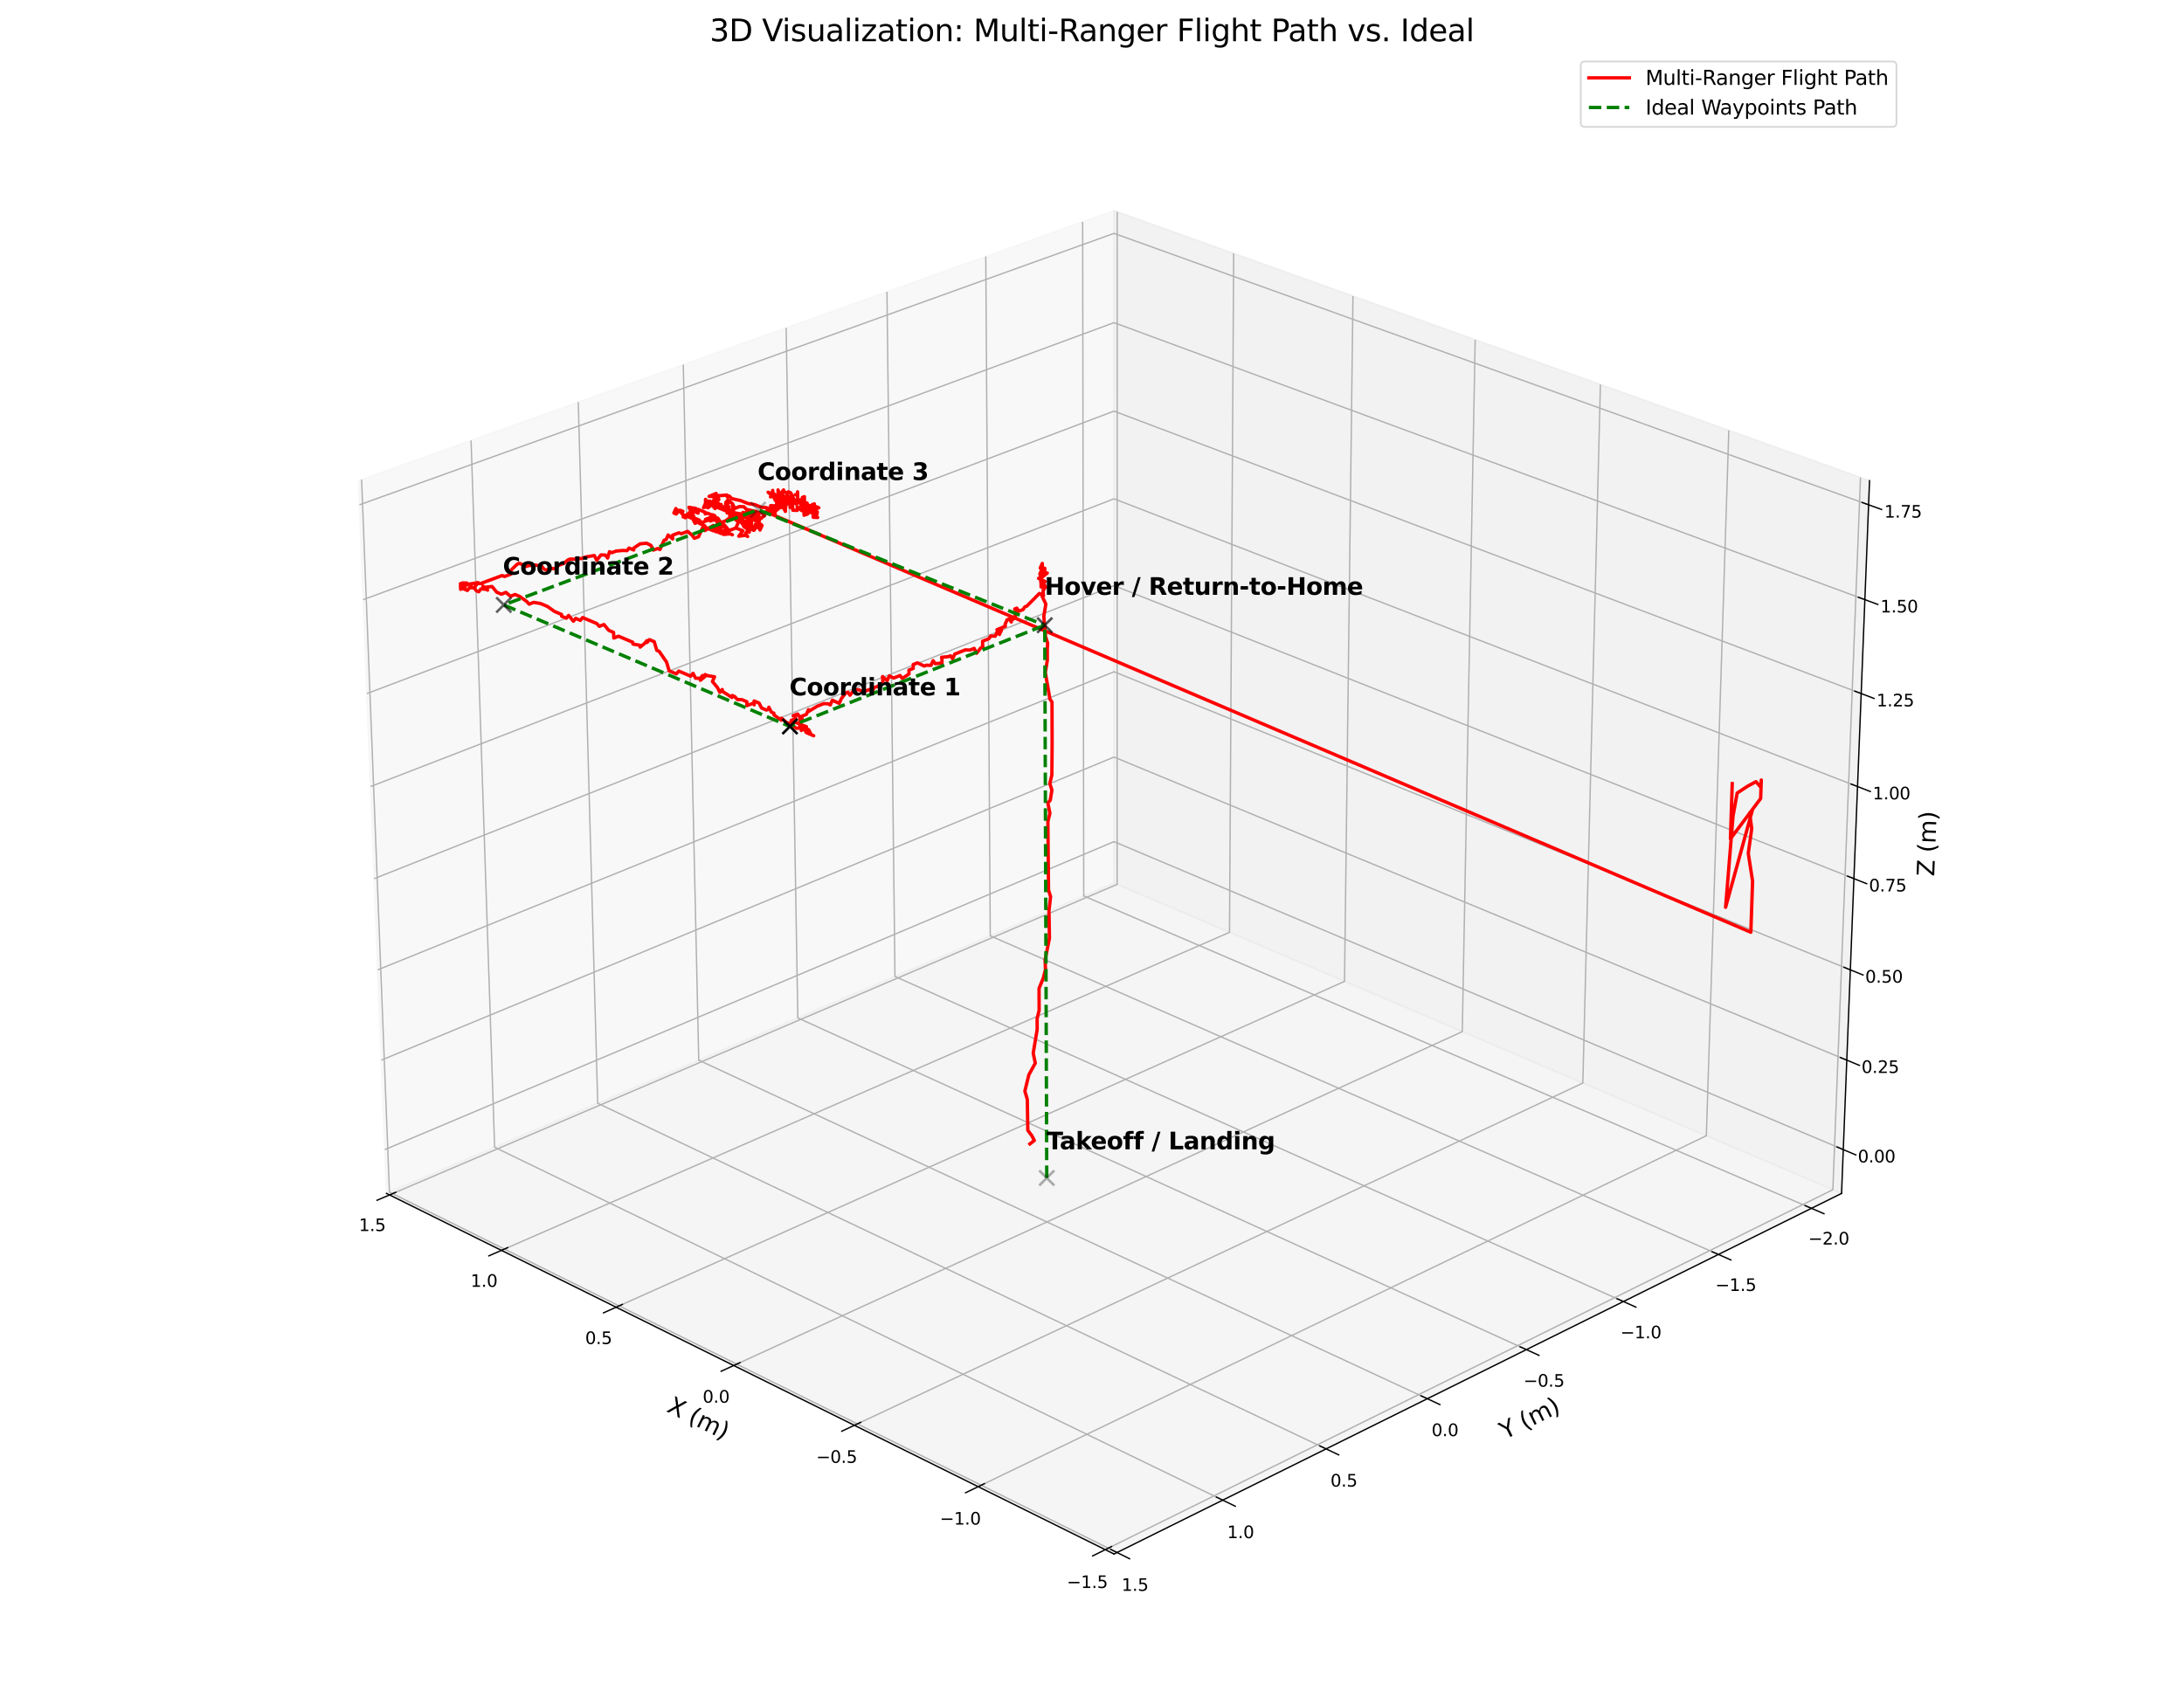<?xml version="1.0" encoding="utf-8" standalone="no"?>
<!DOCTYPE svg PUBLIC "-//W3C//DTD SVG 1.1//EN"
  "http://www.w3.org/Graphics/SVG/1.1/DTD/svg11.dtd">
<svg xmlns:xlink="http://www.w3.org/1999/xlink" width="1296pt" height="1008pt" viewBox="0 0 1296 1008" xmlns="http://www.w3.org/2000/svg" version="1.1">
 <defs>
  <style type="text/css">*{stroke-linejoin: round; stroke-linecap: butt}</style>
 </defs>
 <g id="figure_1">
  <g id="patch_1">
   <path d="M 0 1008 
L 1296 1008 
L 1296 0 
L 0 0 
z
" style="fill: #ffffff"/>
  </g>
  <g id="patch_2">
   <path d="M 164.64 997.2 
L 1131.36 997.2 
L 1131.36 30.48 
L 164.64 30.48 
z
" style="fill: #ffffff"/>
  </g>
  <g id="pane3d_1">
   <g id="patch_3">
    <path d="M 661.064 524.082 
L 229.329 708.286 
L 212.725 285.285 
L 661.064 125.027 
" style="fill: #f2f2f2; opacity: 0.5; stroke: #f2f2f2; stroke-linejoin: miter"/>
   </g>
  </g>
  <g id="pane3d_2">
   <g id="patch_4">
    <path d="M 1092.799 708.286 
L 661.064 524.082 
L 661.064 125.027 
L 1109.403 285.285 
" style="fill: #e6e6e6; opacity: 0.5; stroke: #e6e6e6; stroke-linejoin: miter"/>
   </g>
  </g>
  <g id="pane3d_3">
   <g id="patch_5">
    <path d="M 1092.799 708.286 
L 661.064 524.082 
L 229.329 708.286 
L 661.064 922.31 
" style="fill: #ececec; opacity: 0.5; stroke: #ececec; stroke-linejoin: miter"/>
   </g>
  </g>
  <g id="grid3d_1">
   <g id="Line3DCollection_1">
    <path d="M 655.869 919.734 
L 1087.633 706.082 
L 1104.024 283.363 
" style="fill: none; stroke: #b0b0b0; stroke-width: 0.8"/>
    <path d="M 580.45 882.347 
L 1012.553 674.049 
L 1025.89 255.434 
" style="fill: none; stroke: #b0b0b0; stroke-width: 0.8"/>
    <path d="M 506.981 845.926 
L 939.272 642.783 
L 949.697 228.199 
" style="fill: none; stroke: #b0b0b0; stroke-width: 0.8"/>
    <path d="M 435.386 810.435 
L 867.727 612.257 
L 875.375 201.633 
" style="fill: none; stroke: #b0b0b0; stroke-width: 0.8"/>
    <path d="M 365.595 775.837 
L 797.855 582.445 
L 802.856 175.711 
" style="fill: none; stroke: #b0b0b0; stroke-width: 0.8"/>
    <path d="M 297.541 742.101 
L 729.599 553.323 
L 732.075 150.41 
" style="fill: none; stroke: #b0b0b0; stroke-width: 0.8"/>
    <path d="M 231.159 709.193 
L 662.904 524.867 
L 662.97 125.708 
" style="fill: none; stroke: #b0b0b0; stroke-width: 0.8"/>
   </g>
  </g>
  <g id="grid3d_2">
   <g id="Line3DCollection_2">
    <path d="M 642.449 131.681 
L 643.092 531.75 
L 1074.924 717.148 
" style="fill: none; stroke: #b0b0b0; stroke-width: 0.8"/>
    <path d="M 584.968 152.228 
L 587.623 555.416 
L 1019.7 744.523 
" style="fill: none; stroke: #b0b0b0; stroke-width: 0.8"/>
    <path d="M 526.333 173.186 
L 531.08 579.541 
L 963.325 772.47 
" style="fill: none; stroke: #b0b0b0; stroke-width: 0.8"/>
    <path d="M 466.51 194.57 
L 473.431 604.138 
L 905.762 801.006 
" style="fill: none; stroke: #b0b0b0; stroke-width: 0.8"/>
    <path d="M 405.46 216.392 
L 414.644 629.22 
L 846.974 830.149 
" style="fill: none; stroke: #b0b0b0; stroke-width: 0.8"/>
    <path d="M 343.148 238.666 
L 354.684 654.802 
L 786.919 859.919 
" style="fill: none; stroke: #b0b0b0; stroke-width: 0.8"/>
    <path d="M 279.532 261.405 
L 293.516 680.9 
L 725.558 890.338 
" style="fill: none; stroke: #b0b0b0; stroke-width: 0.8"/>
    <path d="M 214.571 284.625 
L 231.103 707.53 
L 662.847 921.425 
" style="fill: none; stroke: #b0b0b0; stroke-width: 0.8"/>
   </g>
  </g>
  <g id="grid3d_3">
   <g id="Line3DCollection_3">
    <path d="M 1093.819 682.304 
L 661.064 499.509 
L 228.309 682.304 
" style="fill: none; stroke: #b0b0b0; stroke-width: 0.8"/>
    <path d="M 1095.903 629.213 
L 661.064 449.323 
L 226.225 629.213 
" style="fill: none; stroke: #b0b0b0; stroke-width: 0.8"/>
    <path d="M 1098.007 575.608 
L 661.064 398.685 
L 224.121 575.608 
" style="fill: none; stroke: #b0b0b0; stroke-width: 0.8"/>
    <path d="M 1100.131 521.482 
L 661.064 347.59 
L 221.996 521.482 
" style="fill: none; stroke: #b0b0b0; stroke-width: 0.8"/>
    <path d="M 1102.277 466.827 
L 661.064 296.031 
L 219.851 466.827 
" style="fill: none; stroke: #b0b0b0; stroke-width: 0.8"/>
    <path d="M 1104.443 411.636 
L 661.064 244.001 
L 217.684 411.636 
" style="fill: none; stroke: #b0b0b0; stroke-width: 0.8"/>
    <path d="M 1106.631 355.9 
L 661.064 191.495 
L 215.496 355.9 
" style="fill: none; stroke: #b0b0b0; stroke-width: 0.8"/>
    <path d="M 1108.841 299.61 
L 661.064 138.506 
L 213.287 299.61 
" style="fill: none; stroke: #b0b0b0; stroke-width: 0.8"/>
   </g>
  </g>
  <g id="axis3d_1">
   <g id="line2d_1">
    <path d="M 229.329 708.286 
L 661.064 922.31 
" style="fill: none; stroke: #000000; stroke-width: 0.8; stroke-linecap: square"/>
   </g>
   <g id="xtick_1">
    <g id="line2d_2">
     <path d="M 659.6 917.888 
L 648.392 923.434 
" style="fill: none; stroke: #000000; stroke-width: 0.8; stroke-linecap: square"/>
    </g>
    <g id="text_1">
     <!-- −1.5 -->
     <g transform="translate(633.063 942.476) scale(0.1 -0.1)">
      <defs>
       <path id="DejaVuSans-2212" d="M 678 2272 
L 4684 2272 
L 4684 1741 
L 678 1741 
L 678 2272 
z
" transform="scale(0.016)"/>
       <path id="DejaVuSans-31" d="M 794 531 
L 1825 531 
L 1825 4091 
L 703 3866 
L 703 4441 
L 1819 4666 
L 2450 4666 
L 2450 531 
L 3481 531 
L 3481 0 
L 794 0 
L 794 531 
z
" transform="scale(0.016)"/>
       <path id="DejaVuSans-2e" d="M 684 794 
L 1344 794 
L 1344 0 
L 684 0 
L 684 794 
z
" transform="scale(0.016)"/>
       <path id="DejaVuSans-35" d="M 691 4666 
L 3169 4666 
L 3169 4134 
L 1269 4134 
L 1269 2991 
Q 1406 3038 1543 3061 
Q 1681 3084 1819 3084 
Q 2600 3084 3056 2656 
Q 3513 2228 3513 1497 
Q 3513 744 3044 326 
Q 2575 -91 1722 -91 
Q 1428 -91 1123 -41 
Q 819 9 494 109 
L 494 744 
Q 775 591 1075 516 
Q 1375 441 1709 441 
Q 2250 441 2565 725 
Q 2881 1009 2881 1497 
Q 2881 1984 2565 2268 
Q 2250 2553 1709 2553 
Q 1456 2553 1204 2497 
Q 953 2441 691 2322 
L 691 4666 
z
" transform="scale(0.016)"/>
      </defs>
      <use xlink:href="#DejaVuSans-2212"/>
      <use xlink:href="#DejaVuSans-31" transform="translate(83.789 0)"/>
      <use xlink:href="#DejaVuSans-2e" transform="translate(147.412 0)"/>
      <use xlink:href="#DejaVuSans-35" transform="translate(179.199 0)"/>
     </g>
    </g>
   </g>
   <g id="xtick_2">
    <g id="line2d_3">
     <path d="M 584.181 880.549 
L 572.975 885.951 
" style="fill: none; stroke: #000000; stroke-width: 0.8; stroke-linecap: square"/>
    </g>
    <g id="text_2">
     <!-- −1.0 -->
     <g transform="translate(557.715 904.856) scale(0.1 -0.1)">
      <defs>
       <path id="DejaVuSans-30" d="M 2034 4250 
Q 1547 4250 1301 3770 
Q 1056 3291 1056 2328 
Q 1056 1369 1301 889 
Q 1547 409 2034 409 
Q 2525 409 2770 889 
Q 3016 1369 3016 2328 
Q 3016 3291 2770 3770 
Q 2525 4250 2034 4250 
z
M 2034 4750 
Q 2819 4750 3233 4129 
Q 3647 3509 3647 2328 
Q 3647 1150 3233 529 
Q 2819 -91 2034 -91 
Q 1250 -91 836 529 
Q 422 1150 422 2328 
Q 422 3509 836 4129 
Q 1250 4750 2034 4750 
z
" transform="scale(0.016)"/>
      </defs>
      <use xlink:href="#DejaVuSans-2212"/>
      <use xlink:href="#DejaVuSans-31" transform="translate(83.789 0)"/>
      <use xlink:href="#DejaVuSans-2e" transform="translate(147.412 0)"/>
      <use xlink:href="#DejaVuSans-30" transform="translate(179.199 0)"/>
     </g>
    </g>
   </g>
   <g id="xtick_3">
    <g id="line2d_4">
     <path d="M 510.709 844.174 
L 499.51 849.437 
" style="fill: none; stroke: #000000; stroke-width: 0.8; stroke-linecap: square"/>
    </g>
    <g id="text_3">
     <!-- −0.5 -->
     <g transform="translate(484.315 868.209) scale(0.1 -0.1)">
      <use xlink:href="#DejaVuSans-2212"/>
      <use xlink:href="#DejaVuSans-30" transform="translate(83.789 0)"/>
      <use xlink:href="#DejaVuSans-2e" transform="translate(147.412 0)"/>
      <use xlink:href="#DejaVuSans-35" transform="translate(179.199 0)"/>
     </g>
    </g>
   </g>
   <g id="xtick_4">
    <g id="line2d_5">
     <path d="M 439.111 808.727 
L 427.921 813.856 
" style="fill: none; stroke: #000000; stroke-width: 0.8; stroke-linecap: square"/>
    </g>
    <g id="text_4">
     <!-- 0.0 -->
     <g transform="translate(416.981 832.498) scale(0.1 -0.1)">
      <use xlink:href="#DejaVuSans-30"/>
      <use xlink:href="#DejaVuSans-2e" transform="translate(63.623 0)"/>
      <use xlink:href="#DejaVuSans-30" transform="translate(95.41 0)"/>
     </g>
    </g>
   </g>
   <g id="xtick_5">
    <g id="line2d_6">
     <path d="M 369.316 774.172 
L 358.139 779.173 
" style="fill: none; stroke: #000000; stroke-width: 0.8; stroke-linecap: square"/>
    </g>
    <g id="text_5">
     <!-- 0.5 -->
     <g transform="translate(347.259 797.687) scale(0.1 -0.1)">
      <use xlink:href="#DejaVuSans-30"/>
      <use xlink:href="#DejaVuSans-2e" transform="translate(63.623 0)"/>
      <use xlink:href="#DejaVuSans-35" transform="translate(95.41 0)"/>
     </g>
    </g>
   </g>
   <g id="xtick_6">
    <g id="line2d_7">
     <path d="M 301.257 740.477 
L 290.094 745.354 
" style="fill: none; stroke: #000000; stroke-width: 0.8; stroke-linecap: square"/>
    </g>
    <g id="text_6">
     <!-- 1.0 -->
     <g transform="translate(279.275 763.744) scale(0.1 -0.1)">
      <use xlink:href="#DejaVuSans-31"/>
      <use xlink:href="#DejaVuSans-2e" transform="translate(63.623 0)"/>
      <use xlink:href="#DejaVuSans-30" transform="translate(95.41 0)"/>
     </g>
    </g>
   </g>
   <g id="xtick_7">
    <g id="line2d_8">
     <path d="M 234.869 707.609 
L 223.724 712.367 
" style="fill: none; stroke: #000000; stroke-width: 0.8; stroke-linecap: square"/>
    </g>
    <g id="text_7">
     <!-- 1.5 -->
     <g transform="translate(212.962 730.635) scale(0.1 -0.1)">
      <use xlink:href="#DejaVuSans-31"/>
      <use xlink:href="#DejaVuSans-2e" transform="translate(63.623 0)"/>
      <use xlink:href="#DejaVuSans-35" transform="translate(95.41 0)"/>
     </g>
    </g>
   </g>
   <g id="text_8">
    <!-- X (m) -->
    <g transform="translate(395.039 837.512) rotate(-333.631) scale(0.14 -0.14)">
     <defs>
      <path id="DejaVuSans-58" d="M 403 4666 
L 1081 4666 
L 2241 2931 
L 3406 4666 
L 4084 4666 
L 2584 2425 
L 4184 0 
L 3506 0 
L 2194 1984 
L 872 0 
L 191 0 
L 1856 2491 
L 403 4666 
z
" transform="scale(0.016)"/>
      <path id="DejaVuSans-20" transform="scale(0.016)"/>
      <path id="DejaVuSans-28" d="M 1984 4856 
Q 1566 4138 1362 3434 
Q 1159 2731 1159 2009 
Q 1159 1288 1364 580 
Q 1569 -128 1984 -844 
L 1484 -844 
Q 1016 -109 783 600 
Q 550 1309 550 2009 
Q 550 2706 781 3412 
Q 1013 4119 1484 4856 
L 1984 4856 
z
" transform="scale(0.016)"/>
      <path id="DejaVuSans-6d" d="M 3328 2828 
Q 3544 3216 3844 3400 
Q 4144 3584 4550 3584 
Q 5097 3584 5394 3201 
Q 5691 2819 5691 2113 
L 5691 0 
L 5113 0 
L 5113 2094 
Q 5113 2597 4934 2840 
Q 4756 3084 4391 3084 
Q 3944 3084 3684 2787 
Q 3425 2491 3425 1978 
L 3425 0 
L 2847 0 
L 2847 2094 
Q 2847 2600 2669 2842 
Q 2491 3084 2119 3084 
Q 1678 3084 1418 2786 
Q 1159 2488 1159 1978 
L 1159 0 
L 581 0 
L 581 3500 
L 1159 3500 
L 1159 2956 
Q 1356 3278 1631 3431 
Q 1906 3584 2284 3584 
Q 2666 3584 2933 3390 
Q 3200 3197 3328 2828 
z
" transform="scale(0.016)"/>
      <path id="DejaVuSans-29" d="M 513 4856 
L 1013 4856 
Q 1481 4119 1714 3412 
Q 1947 2706 1947 2009 
Q 1947 1309 1714 600 
Q 1481 -109 1013 -844 
L 513 -844 
Q 928 -128 1133 580 
Q 1338 1288 1338 2009 
Q 1338 2731 1133 3434 
Q 928 4138 513 4856 
z
" transform="scale(0.016)"/>
     </defs>
     <use xlink:href="#DejaVuSans-58"/>
     <use xlink:href="#DejaVuSans-20" transform="translate(68.506 0)"/>
     <use xlink:href="#DejaVuSans-28" transform="translate(100.293 0)"/>
     <use xlink:href="#DejaVuSans-6d" transform="translate(139.307 0)"/>
     <use xlink:href="#DejaVuSans-29" transform="translate(236.719 0)"/>
    </g>
   </g>
  </g>
  <g id="axis3d_2">
   <g id="line2d_9">
    <path d="M 1092.799 708.286 
L 661.064 922.31 
" style="fill: none; stroke: #000000; stroke-width: 0.8; stroke-linecap: square"/>
   </g>
   <g id="xtick_8">
    <g id="line2d_10">
     <path d="M 1071.212 715.554 
L 1082.361 720.341 
" style="fill: none; stroke: #000000; stroke-width: 0.8; stroke-linecap: square"/>
    </g>
    <g id="text_9">
     <!-- −2.0 -->
     <g transform="translate(1073.044 738.638) scale(0.1 -0.1)">
      <defs>
       <path id="DejaVuSans-32" d="M 1228 531 
L 3431 531 
L 3431 0 
L 469 0 
L 469 531 
Q 828 903 1448 1529 
Q 2069 2156 2228 2338 
Q 2531 2678 2651 2914 
Q 2772 3150 2772 3378 
Q 2772 3750 2511 3984 
Q 2250 4219 1831 4219 
Q 1534 4219 1204 4116 
Q 875 4013 500 3803 
L 500 4441 
Q 881 4594 1212 4672 
Q 1544 4750 1819 4750 
Q 2544 4750 2975 4387 
Q 3406 4025 3406 3419 
Q 3406 3131 3298 2873 
Q 3191 2616 2906 2266 
Q 2828 2175 2409 1742 
Q 1991 1309 1228 531 
z
" transform="scale(0.016)"/>
      </defs>
      <use xlink:href="#DejaVuSans-2212"/>
      <use xlink:href="#DejaVuSans-32" transform="translate(83.789 0)"/>
      <use xlink:href="#DejaVuSans-2e" transform="translate(147.412 0)"/>
      <use xlink:href="#DejaVuSans-30" transform="translate(179.199 0)"/>
     </g>
    </g>
   </g>
   <g id="xtick_9">
    <g id="line2d_11">
     <path d="M 1015.983 742.897 
L 1027.147 747.783 
" style="fill: none; stroke: #000000; stroke-width: 0.8; stroke-linecap: square"/>
    </g>
    <g id="text_10">
     <!-- −1.5 -->
     <g transform="translate(1017.878 766.181) scale(0.1 -0.1)">
      <use xlink:href="#DejaVuSans-2212"/>
      <use xlink:href="#DejaVuSans-31" transform="translate(83.789 0)"/>
      <use xlink:href="#DejaVuSans-2e" transform="translate(147.412 0)"/>
      <use xlink:href="#DejaVuSans-35" transform="translate(179.199 0)"/>
     </g>
    </g>
   </g>
   <g id="xtick_10">
    <g id="line2d_12">
     <path d="M 959.604 770.809 
L 970.781 775.798 
" style="fill: none; stroke: #000000; stroke-width: 0.8; stroke-linecap: square"/>
    </g>
    <g id="text_11">
     <!-- −1.0 -->
     <g transform="translate(961.561 794.299) scale(0.1 -0.1)">
      <use xlink:href="#DejaVuSans-2212"/>
      <use xlink:href="#DejaVuSans-31" transform="translate(83.789 0)"/>
      <use xlink:href="#DejaVuSans-2e" transform="translate(147.412 0)"/>
      <use xlink:href="#DejaVuSans-30" transform="translate(179.199 0)"/>
     </g>
    </g>
   </g>
   <g id="xtick_11">
    <g id="line2d_13">
     <path d="M 902.038 799.31 
L 913.225 804.404 
" style="fill: none; stroke: #000000; stroke-width: 0.8; stroke-linecap: square"/>
    </g>
    <g id="text_12">
     <!-- −0.5 -->
     <g transform="translate(904.056 823.011) scale(0.1 -0.1)">
      <use xlink:href="#DejaVuSans-2212"/>
      <use xlink:href="#DejaVuSans-30" transform="translate(83.789 0)"/>
      <use xlink:href="#DejaVuSans-2e" transform="translate(147.412 0)"/>
      <use xlink:href="#DejaVuSans-35" transform="translate(179.199 0)"/>
     </g>
    </g>
   </g>
   <g id="xtick_12">
    <g id="line2d_14">
     <path d="M 843.246 828.417 
L 854.442 833.62 
" style="fill: none; stroke: #000000; stroke-width: 0.8; stroke-linecap: square"/>
    </g>
    <g id="text_13">
     <!-- 0.0 -->
     <g transform="translate(849.515 852.334) scale(0.1 -0.1)">
      <use xlink:href="#DejaVuSans-30"/>
      <use xlink:href="#DejaVuSans-2e" transform="translate(63.623 0)"/>
      <use xlink:href="#DejaVuSans-30" transform="translate(95.41 0)"/>
     </g>
    </g>
   </g>
   <g id="xtick_13">
    <g id="line2d_15">
     <path d="M 783.19 858.15 
L 794.392 863.466 
" style="fill: none; stroke: #000000; stroke-width: 0.8; stroke-linecap: square"/>
    </g>
    <g id="text_14">
     <!-- 0.5 -->
     <g transform="translate(789.519 882.289) scale(0.1 -0.1)">
      <use xlink:href="#DejaVuSans-30"/>
      <use xlink:href="#DejaVuSans-2e" transform="translate(63.623 0)"/>
      <use xlink:href="#DejaVuSans-35" transform="translate(95.41 0)"/>
     </g>
    </g>
   </g>
   <g id="xtick_14">
    <g id="line2d_16">
     <path d="M 721.828 888.529 
L 733.034 893.962 
" style="fill: none; stroke: #000000; stroke-width: 0.8; stroke-linecap: square"/>
    </g>
    <g id="text_15">
     <!-- 1.0 -->
     <g transform="translate(728.216 912.896) scale(0.1 -0.1)">
      <use xlink:href="#DejaVuSans-31"/>
      <use xlink:href="#DejaVuSans-2e" transform="translate(63.623 0)"/>
      <use xlink:href="#DejaVuSans-30" transform="translate(95.41 0)"/>
     </g>
    </g>
   </g>
   <g id="xtick_15">
    <g id="line2d_17">
     <path d="M 659.116 919.577 
L 670.324 925.13 
" style="fill: none; stroke: #000000; stroke-width: 0.8; stroke-linecap: square"/>
    </g>
    <g id="text_16">
     <!-- 1.5 -->
     <g transform="translate(665.563 944.177) scale(0.1 -0.1)">
      <use xlink:href="#DejaVuSans-31"/>
      <use xlink:href="#DejaVuSans-2e" transform="translate(63.623 0)"/>
      <use xlink:href="#DejaVuSans-35" transform="translate(95.41 0)"/>
     </g>
    </g>
   </g>
   <g id="text_17">
    <!-- Y (m) -->
    <g transform="translate(892.97 854.426) rotate(-26.369) scale(0.14 -0.14)">
     <defs>
      <path id="DejaVuSans-59" d="M -13 4666 
L 666 4666 
L 1959 2747 
L 3244 4666 
L 3922 4666 
L 2272 2222 
L 2272 0 
L 1638 0 
L 1638 2222 
L -13 4666 
z
" transform="scale(0.016)"/>
     </defs>
     <use xlink:href="#DejaVuSans-59"/>
     <use xlink:href="#DejaVuSans-20" transform="translate(61.084 0)"/>
     <use xlink:href="#DejaVuSans-28" transform="translate(92.871 0)"/>
     <use xlink:href="#DejaVuSans-6d" transform="translate(131.885 0)"/>
     <use xlink:href="#DejaVuSans-29" transform="translate(229.297 0)"/>
    </g>
   </g>
  </g>
  <g id="axis3d_3">
   <g id="line2d_18">
    <path d="M 1092.799 708.286 
L 1109.403 285.285 
" style="fill: none; stroke: #000000; stroke-width: 0.8; stroke-linecap: square"/>
   </g>
   <g id="xtick_16">
    <g id="line2d_19">
     <path d="M 1090.099 680.733 
L 1101.271 685.452 
" style="fill: none; stroke: #000000; stroke-width: 0.8; stroke-linecap: square"/>
    </g>
    <g id="text_18">
     <!-- 0.00 -->
     <g transform="translate(1102.454 689.902) scale(0.1 -0.1)">
      <use xlink:href="#DejaVuSans-30"/>
      <use xlink:href="#DejaVuSans-2e" transform="translate(63.623 0)"/>
      <use xlink:href="#DejaVuSans-30" transform="translate(95.41 0)"/>
      <use xlink:href="#DejaVuSans-30" transform="translate(159.033 0)"/>
     </g>
    </g>
   </g>
   <g id="xtick_17">
    <g id="line2d_20">
     <path d="M 1092.164 627.666 
L 1103.394 632.312 
" style="fill: none; stroke: #000000; stroke-width: 0.8; stroke-linecap: square"/>
    </g>
    <g id="text_19">
     <!-- 0.25 -->
     <g transform="translate(1104.633 636.811) scale(0.1 -0.1)">
      <use xlink:href="#DejaVuSans-30"/>
      <use xlink:href="#DejaVuSans-2e" transform="translate(63.623 0)"/>
      <use xlink:href="#DejaVuSans-32" transform="translate(95.41 0)"/>
      <use xlink:href="#DejaVuSans-35" transform="translate(159.033 0)"/>
     </g>
    </g>
   </g>
   <g id="xtick_18">
    <g id="line2d_21">
     <path d="M 1094.249 574.087 
L 1105.537 578.657 
" style="fill: none; stroke: #000000; stroke-width: 0.8; stroke-linecap: square"/>
    </g>
    <g id="text_20">
     <!-- 0.50 -->
     <g transform="translate(1106.834 583.207) scale(0.1 -0.1)">
      <use xlink:href="#DejaVuSans-30"/>
      <use xlink:href="#DejaVuSans-2e" transform="translate(63.623 0)"/>
      <use xlink:href="#DejaVuSans-35" transform="translate(95.41 0)"/>
      <use xlink:href="#DejaVuSans-30" transform="translate(159.033 0)"/>
     </g>
    </g>
   </g>
   <g id="xtick_19">
    <g id="line2d_22">
     <path d="M 1096.354 519.986 
L 1107.701 524.48 
" style="fill: none; stroke: #000000; stroke-width: 0.8; stroke-linecap: square"/>
    </g>
    <g id="text_21">
     <!-- 0.75 -->
     <g transform="translate(1109.055 529.081) scale(0.1 -0.1)">
      <defs>
       <path id="DejaVuSans-37" d="M 525 4666 
L 3525 4666 
L 3525 4397 
L 1831 0 
L 1172 0 
L 2766 4134 
L 525 4134 
L 525 4666 
z
" transform="scale(0.016)"/>
      </defs>
      <use xlink:href="#DejaVuSans-30"/>
      <use xlink:href="#DejaVuSans-2e" transform="translate(63.623 0)"/>
      <use xlink:href="#DejaVuSans-37" transform="translate(95.41 0)"/>
      <use xlink:href="#DejaVuSans-35" transform="translate(159.033 0)"/>
     </g>
    </g>
   </g>
   <g id="xtick_20">
    <g id="line2d_23">
     <path d="M 1098.479 465.357 
L 1109.886 469.773 
" style="fill: none; stroke: #000000; stroke-width: 0.8; stroke-linecap: square"/>
    </g>
    <g id="text_22">
     <!-- 1.00 -->
     <g transform="translate(1111.299 474.426) scale(0.1 -0.1)">
      <use xlink:href="#DejaVuSans-31"/>
      <use xlink:href="#DejaVuSans-2e" transform="translate(63.623 0)"/>
      <use xlink:href="#DejaVuSans-30" transform="translate(95.41 0)"/>
      <use xlink:href="#DejaVuSans-30" transform="translate(159.033 0)"/>
     </g>
    </g>
   </g>
   <g id="xtick_21">
    <g id="line2d_24">
     <path d="M 1100.626 410.193 
L 1112.092 414.528 
" style="fill: none; stroke: #000000; stroke-width: 0.8; stroke-linecap: square"/>
    </g>
    <g id="text_23">
     <!-- 1.25 -->
     <g transform="translate(1113.564 419.234) scale(0.1 -0.1)">
      <use xlink:href="#DejaVuSans-31"/>
      <use xlink:href="#DejaVuSans-2e" transform="translate(63.623 0)"/>
      <use xlink:href="#DejaVuSans-32" transform="translate(95.41 0)"/>
      <use xlink:href="#DejaVuSans-35" transform="translate(159.033 0)"/>
     </g>
    </g>
   </g>
   <g id="xtick_22">
    <g id="line2d_25">
     <path d="M 1102.794 354.484 
L 1114.321 358.737 
" style="fill: none; stroke: #000000; stroke-width: 0.8; stroke-linecap: square"/>
    </g>
    <g id="text_24">
     <!-- 1.50 -->
     <g transform="translate(1115.852 363.498) scale(0.1 -0.1)">
      <use xlink:href="#DejaVuSans-31"/>
      <use xlink:href="#DejaVuSans-2e" transform="translate(63.623 0)"/>
      <use xlink:href="#DejaVuSans-35" transform="translate(95.41 0)"/>
      <use xlink:href="#DejaVuSans-30" transform="translate(159.033 0)"/>
     </g>
    </g>
   </g>
   <g id="xtick_23">
    <g id="line2d_26">
     <path d="M 1104.983 298.222 
L 1116.571 302.392 
" style="fill: none; stroke: #000000; stroke-width: 0.8; stroke-linecap: square"/>
    </g>
    <g id="text_25">
     <!-- 1.75 -->
     <g transform="translate(1118.162 307.209) scale(0.1 -0.1)">
      <use xlink:href="#DejaVuSans-31"/>
      <use xlink:href="#DejaVuSans-2e" transform="translate(63.623 0)"/>
      <use xlink:href="#DejaVuSans-37" transform="translate(95.41 0)"/>
      <use xlink:href="#DejaVuSans-35" transform="translate(159.033 0)"/>
     </g>
    </g>
   </g>
   <g id="text_26">
    <!-- Z (m) -->
    <g transform="translate(1147.73 520.213) rotate(-87.752) scale(0.14 -0.14)">
     <defs>
      <path id="DejaVuSans-5a" d="M 359 4666 
L 4025 4666 
L 4025 4184 
L 1075 531 
L 4097 531 
L 4097 0 
L 288 0 
L 288 481 
L 3238 4134 
L 359 4134 
L 359 4666 
z
" transform="scale(0.016)"/>
     </defs>
     <use xlink:href="#DejaVuSans-5a"/>
     <use xlink:href="#DejaVuSans-20" transform="translate(68.506 0)"/>
     <use xlink:href="#DejaVuSans-28" transform="translate(100.293 0)"/>
     <use xlink:href="#DejaVuSans-6d" transform="translate(139.307 0)"/>
     <use xlink:href="#DejaVuSans-29" transform="translate(236.719 0)"/>
    </g>
   </g>
  </g>
  <g id="axes_1">
   <g id="line2d_27">
    <path d="M 611.155 678.916 
L 613.774 676.886 
L 612.338 674.092 
L 609.913 670.884 
L 609.61 652.513 
L 608.162 647.564 
L 610.532 637.881 
L 614.344 630.991 
L 613.111 625.047 
L 615.469 611.014 
L 615.442 604.517 
L 616.632 599.655 
L 616.58 586.63 
L 619.2 580.215 
L 620.393 575.338 
L 620.148 569.83 
L 622.75 556.853 
L 622.466 540.408 
L 623.424 532.186 
L 622.197 528.318 
L 621.828 487.6 
L 623.028 482.678 
L 621.79 476.555 
L 623.231 474.953 
L 624.2 468.909 
L 622.968 464.984 
L 624.171 460.049 
L 624.339 441.167 
L 624.259 416.635 
L 623.028 414.895 
L 620.292 399.118 
L 621.493 391.895 
L 621.47 385.157 
L 621.688 381.741 
L 620.444 377.729 
L 619.398 365.764 
L 620.605 358.497 
L 618.348 353.754 
L 619.565 348.735 
L 617.062 340.629 
L 618.289 337.874 
L 618.514 336.668 
L 618.505 334.394 
L 617.277 337.152 
L 619.984 337.252 
L 619.992 339.526 
L 618.756 340.01 
L 621.463 340.11 
L 618.764 342.283 
L 618.756 340.01 
L 617.519 340.495 
L 618.764 342.283 
L 616.291 343.253 
L 620.243 345.141 
L 617.537 345.041 
L 617.77 346.113 
L 617.77 346.113 
L 617.779 348.385 
L 619.015 347.899 
L 619.241 346.699 
L 619.007 345.627 
L 620.486 348.486 
L 619.024 350.17 
L 619.032 352.44 
L 619.266 353.515 
L 616.783 352.218 
L 609.369 359.694 
L 608.128 360.184 
L 607.116 361.755 
L 604.631 362.736 
L 603.376 360.951 
L 602.132 361.441 
L 603.615 364.311 
L 602.371 364.802 
L 602.598 365.888 
L 601.138 367.571 
L 599.893 368.063 
L 600.119 369.15 
L 598.861 367.365 
L 598.861 367.365 
L 597.614 367.858 
L 596.379 370.63 
L 596.604 371.72 
L 591.607 373.697 
L 594.33 373.799 
L 593.094 376.576 
L 591.83 374.79 
L 590.593 377.567 
L 587.869 377.464 
L 586.838 379.056 
L 586.838 379.056 
L 583.077 380.546 
L 583.093 382.83 
L 583.312 383.928 
L 582.057 384.426 
L 579.562 387.708 
L 578.073 384.822 
L 575.559 385.819 
L 572.829 385.716 
L 566.534 388.213 
L 565.292 391 
L 564.012 389.213 
L 562.75 389.713 
L 558.753 390.11 
L 558.961 391.216 
L 558.982 393.505 
L 554.983 393.903 
L 553.696 392.115 
L 552.452 394.907 
L 552.452 394.907 
L 549.716 394.803 
L 548.45 395.305 
L 544.422 393.413 
L 541.885 394.418 
L 541.909 396.709 
L 539.37 397.715 
L 539.395 400.007 
L 535.411 402.697 
L 534.114 400.911 
L 530.298 402.424 
L 527.724 401.14 
L 526.476 403.939 
L 523.706 401.541 
L 523.926 404.951 
L 521.211 407.14 
L 518.658 408.153 
L 517.409 410.955 
L 516.102 409.167 
L 512.265 410.69 
L 509.673 409.408 
L 506.925 409.303 
L 504.392 412.617 
L 503.077 410.827 
L 501.794 411.336 
L 499.257 414.654 
L 498.005 417.463 
L 493.935 415.568 
L 492.682 418.378 
L 491.538 417.715 
L 488.784 417.609 
L 484.915 419.143 
L 484.915 419.143 
L 479.614 422.363 
L 479.749 421.19 
L 478.494 424.007 
L 474.612 425.547 
L 474.612 425.547 
L 474.65 427.852 
L 475.944 427.338 
L 475.907 425.034 
L 475.907 425.034 
L 477.2 424.52 
L 474.612 425.547 
L 474.612 425.547 
L 473.279 423.755 
L 473.279 423.755 
L 470.687 424.782 
L 471.983 424.268 
L 472.022 426.575 
L 472.022 426.575 
L 470.726 427.089 
L 470.726 427.089 
L 469.301 428.774 
L 470.726 427.089 
L 469.429 427.604 
L 478.229 431.335 
L 475.501 433.537 
L 475.501 433.537 
L 476.932 431.851 
L 476.932 431.851 
L 474.165 431.745 
L 475.596 430.057 
L 477.103 432.991 
L 477.103 432.991 
L 477.066 430.68 
L 478.536 431.303 
L 475.634 432.368 
L 478.401 432.475 
L 476.932 431.851 
L 478.439 434.785 
L 482.851 436.658 
L 481.379 436.033 
L 479.871 433.098 
L 476.932 431.851 
L 472.567 432.291 
L 469.468 429.91 
L 466.541 428.668 
L 463.742 426.256 
L 463.618 427.427 
L 459.359 424.397 
L 459.197 423.265 
L 457.738 422.647 
L 456.239 419.725 
L 456.12 420.899 
L 454.823 421.411 
L 451.912 420.176 
L 450.414 417.258 
L 450.414 417.258 
L 447.506 416.026 
L 447.506 416.026 
L 447.549 418.326 
L 447.393 417.2 
L 443.238 418.777 
L 443.194 416.479 
L 440.294 415.25 
L 437.549 415.145 
L 435.95 413.408 
L 435.95 413.408 
L 434.504 412.795 
L 434.4 413.968 
L 428.726 410.344 
L 428.579 409.226 
L 427.184 410.907 
L 425.696 408.004 
L 422.767 404.492 
L 424.015 401.695 
L 419.84 400.983 
L 418.402 400.374 
L 418.31 401.552 
L 415.628 403.737 
L 416.874 400.945 
L 415.488 402.625 
L 412.758 402.521 
L 411.274 399.626 
L 409.892 401.306 
L 402.738 398.274 
L 401.362 399.952 
L 397.081 398.136 
L 395.549 392.967 
L 391.167 386.594 
L 389.743 385.992 
L 388.211 380.825 
L 385.366 379.625 
L 384.001 381.308 
L 383.877 380.212 
L 382.513 381.893 
L 379.857 384.069 
L 379.734 382.973 
L 375.607 382.271 
L 375.487 381.177 
L 367.011 377.593 
L 364.251 378.673 
L 364.077 375.312 
L 361.262 374.123 
L 358.389 370.664 
L 355.641 371.747 
L 354.127 370.07 
L 345.725 366.521 
L 344.391 368.194 
L 341.598 367.013 
L 340.266 368.684 
L 337.414 365.244 
L 336.085 366.915 
L 333.301 365.736 
L 333.202 364.66 
L 329.034 362.896 
L 324.9 359.952 
L 320.741 358.194 
L 316.681 357.508 
L 313.984 358.591 
L 312.513 356.937 
L 308.391 354.001 
L 305.634 352.835 
L 302.95 353.919 
L 300.211 351.57 
L 297.533 352.655 
L 294.786 351.491 
L 291.968 348.081 
L 287.93 348.587 
L 286.561 348.007 
L 287.93 348.587 
L 286.638 349.067 
L 288.008 349.648 
L 286.641 347.882 
L 289.378 350.229 
L 288.008 349.648 
L 285.346 349.548 
L 284.051 351.213 
L 284.051 351.213 
L 282.683 350.633 
L 281.315 348.869 
L 278.654 348.769 
L 279.948 348.288 
L 278.654 348.769 
L 277.364 350.434 
L 277.364 350.434 
L 275.998 349.853 
L 274.556 347.03 
L 275.922 347.609 
L 274.628 348.09 
L 273.262 347.51 
L 273.339 349.754 
L 273.339 349.754 
L 275.926 348.793 
L 275.85 346.55 
L 275.998 349.853 
L 274.633 349.274 
L 277.143 346.07 
L 274.485 345.971 
L 273.192 346.451 
L 277.143 346.07 
L 277.215 347.129 
L 278.508 346.649 
L 283.75 345.789 
L 281.242 348.992 
L 282.533 347.328 
L 282.458 346.269 
L 285.117 346.368 
L 298 341.58 
L 299.369 342.157 
L 303.223 340.724 
L 303.153 338.484 
L 306.934 334.815 
L 308.216 334.339 
L 309.586 334.913 
L 312.219 336.2 
L 313.499 335.724 
L 317.43 335.346 
L 317.43 335.346 
L 321.452 336.019 
L 322.797 337.78 
L 324.169 338.355 
L 326.725 337.403 
L 329.375 337.501 
L 330.683 335.838 
L 334.512 334.411 
L 337.098 332.272 
L 338.373 331.798 
L 341.023 331.896 
L 342.297 331.421 
L 344.947 331.519 
L 347.492 330.57 
L 352.683 329.72 
L 354.122 332.528 
L 356.602 329.344 
L 359.25 329.442 
L 360.577 331.203 
L 361.675 327.451 
L 363.054 328.022 
L 365.588 327.076 
L 369.5 326.701 
L 369.5 326.701 
L 372.145 326.798 
L 373.293 325.283 
L 376.055 326.423 
L 375.937 325.381 
L 379.789 322.774 
L 379.789 322.774 
L 383.695 322.4 
L 383.695 322.4 
L 386.271 323.689 
L 387.707 326.489 
L 390.226 325.545 
L 391.609 326.115 
L 394.021 320.711 
L 395.279 320.24 
L 396.485 317.539 
L 399.179 319.867 
L 399.127 317.636 
L 402.896 316.227 
L 404.282 316.793 
L 408.046 315.385 
L 410.735 317.712 
L 412.037 319.47 
L 414.541 318.531 
L 416.947 313.139 
L 418.246 314.898 
L 423.334 311.833 
L 424.629 313.591 
L 424.629 313.591 
L 427.078 310.431 
L 430.818 309.031 
L 433.407 306.902 
L 434.652 306.436 
L 435.941 308.194 
L 435.941 308.194 
L 438.428 307.263 
L 439.817 307.825 
L 440.871 304.109 
L 442.26 304.67 
L 443.354 303.179 
L 447.267 305.033 
L 449.897 305.129 
L 449.787 306.324 
L 451.067 308.078 
L 453.654 305.955 
L 453.654 305.955 
L 454.851 303.271 
L 456.088 302.807 
L 458.716 302.903 
L 457.285 300.124 
L 459.913 300.22 
L 462.384 299.294 
L 465.049 301.608 
L 467.48 298.464 
L 469.983 299.757 
L 468.751 300.219 
L 469.983 299.757 
L 469.946 297.539 
L 470.143 300.778 
L 468.91 301.241 
L 470.265 299.581 
L 470.462 302.823 
L 473.09 302.919 
L 473.054 300.699 
L 473.054 300.699 
L 475.719 303.015 
L 476.951 302.551 
L 476.951 302.551 
L 477.15 305.795 
L 479.744 303.671 
L 479.744 303.671 
L 481.141 304.231 
L 482.504 302.57 
L 482.573 307.013 
L 485.204 307.109 
L 483.805 306.548 
L 485.003 303.863 
L 476.626 300.506 
L 473.803 297.172 
L 473.642 296.153 
L 471.056 298.274 
L 470.896 297.255 
L 469.469 294.483 
L 470.773 298.451 
L 470.736 296.237 
L 469.384 297.894 
L 469.347 295.681 
L 469.384 297.894 
L 466.532 292.356 
L 465.144 291.801 
L 464.988 290.786 
L 463.639 292.444 
L 464.869 291.984 
L 463.639 292.444 
L 464.907 294.195 
L 466.45 295.765 
L 467.762 291.896 
L 469.151 292.451 
L 472.003 297.99 
L 472.003 297.99 
L 473.357 296.333 
L 473.284 291.902 
L 473.32 294.118 
L 471.93 293.562 
L 473.32 294.118 
L 473.393 298.547 
L 472.163 299.008 
L 474.748 296.889 
L 472.127 296.794 
L 474.748 296.889 
L 476.139 297.446 
L 476.103 295.23 
L 476.103 295.23 
L 477.333 294.769 
L 477.405 299.199 
L 477.405 299.199 
L 476.175 299.661 
L 476.139 297.446 
L 476.266 296.249 
L 476.301 298.465 
L 476.301 298.465 
L 477.694 299.023 
L 476.428 297.268 
L 476.464 299.485 
L 476.464 299.485 
L 475.071 298.927 
L 476.464 299.485 
L 475.035 296.71 
L 475.196 297.73 
L 475.232 299.948 
L 476.59 298.288 
L 477.985 298.846 
L 475.556 301.992 
L 478.184 302.088 
L 478.02 301.065 
L 478.02 301.065 
L 478.056 303.283 
L 477.857 300.044 
L 477.893 302.261 
L 479.252 300.602 
L 479.252 300.602 
L 479.322 305.036 
L 478.092 305.5 
L 479.287 302.82 
L 478.056 303.283 
L 479.416 301.624 
L 482.008 299.501 
L 482.008 299.501 
L 482.043 301.72 
L 480.647 301.161 
L 483.239 299.038 
L 482.008 299.501 
L 483.404 300.06 
L 484.704 304.034 
L 483.439 302.279 
L 484.871 305.058 
L 483.508 306.716 
L 483.439 302.279 
L 485.9 301.352 
L 483.108 300.235 
L 481.878 300.698 
L 479.088 299.581 
L 478.925 298.561 
L 474.909 297.908 
L 473.678 298.37 
L 472.127 296.794 
L 469.506 296.698 
L 468.154 298.356 
L 469.347 295.681 
L 465.377 297.243 
L 466.765 297.799 
L 465.22 296.226 
L 462.565 293.919 
L 462.604 296.131 
L 458.409 292.254 
L 458.523 291.056 
L 458.563 293.268 
L 455.794 292.159 
L 458.448 294.465 
L 457.217 294.925 
L 458.716 294.284 
L 460.141 297.052 
L 461.528 297.608 
L 461.489 295.395 
L 462.877 295.951 
L 461.644 296.412 
L 462.994 294.754 
L 462.994 294.754 
L 461.722 292.998 
L 461.684 290.781 
L 462.994 294.754 
L 464.578 298.545 
L 464.54 296.329 
L 463.189 297.988 
L 466.044 303.535 
L 465.93 296.886 
L 463.306 296.79 
L 463.306 296.79 
L 464.659 295.129 
L 463.345 299.007 
L 462.111 299.47 
L 463.383 301.224 
L 464.735 299.565 
L 464.697 297.348 
L 463.501 300.028 
L 464.854 298.368 
L 463.658 301.049 
L 463.501 300.028 
L 466.284 301.145 
L 464.854 298.368 
L 464.854 298.368 
L 462.228 298.272 
L 462.034 295.034 
L 460.838 297.714 
L 460.838 297.714 
L 461.032 300.954 
L 459.797 301.417 
L 462.423 301.513 
L 459.836 303.635 
L 458.601 304.099 
L 459.991 304.658 
L 457.211 303.539 
L 455.975 304.003 
L 457.171 301.321 
L 457.285 300.124 
L 457.325 302.344 
L 455.935 301.784 
L 458.676 300.683 
L 457.439 301.147 
L 457.325 302.344 
L 454.546 301.225 
L 451.921 301.129 
L 447.759 299.454 
L 443.751 298.801 
L 439.6 297.129 
L 434.217 295.92 
L 432.695 294.348 
L 431.458 294.808 
L 431.316 293.792 
L 427.463 294.157 
L 424.847 294.062 
L 423.378 294.703 
L 420.765 294.608 
L 424.94 292.864 
L 424.985 295.078 
L 424.985 295.078 
L 425.124 296.095 
L 426.503 296.652 
L 426.363 295.634 
L 423.792 297.752 
L 425.124 296.095 
L 423.746 295.539 
L 423.884 296.556 
L 422.552 298.214 
L 425.309 299.328 
L 423.884 296.556 
L 422.69 299.232 
L 422.69 299.232 
L 420.118 301.35 
L 418.741 300.793 
L 417.5 301.255 
L 418.694 298.58 
L 420.071 299.137 
L 418.694 298.58 
L 418.647 296.366 
L 418.694 298.58 
L 418.783 297.384 
L 421.403 297.479 
L 418.783 297.384 
L 421.54 298.498 
L 424.345 301.831 
L 424.438 300.635 
L 436.895 305.674 
L 433.022 306.043 
L 435.652 306.139 
L 437.185 307.729 
L 439.964 308.853 
L 440.11 309.883 
L 441.544 312.672 
L 444.327 313.8 
L 444.625 315.867 
L 443.189 313.074 
L 444.582 313.639 
L 441.753 310.282 
L 440.36 309.718 
L 437.824 308.424 
L 437.722 309.621 
L 439.071 307.956 
L 436.665 313.349 
L 428.936 316.32 
L 426.157 315.189 
L 424.908 315.657 
L 426.111 312.962 
L 420.745 313.962 
L 417.973 312.833 
L 415.155 309.481 
L 412.437 310.579 
L 411.006 307.793 
L 405.483 305.547 
L 405.483 305.547 
L 403.974 303.961 
L 402.597 303.4 
L 402.597 303.4 
L 401.27 305.06 
L 399.894 304.5 
L 399.894 304.5 
L 401.092 301.817 
L 401.27 305.06 
L 401.22 302.841 
L 403.845 302.936 
L 405.223 303.496 
L 405.223 303.496 
L 403.974 303.961 
L 406.781 307.303 
L 405.403 306.742 
L 406.651 306.277 
L 406.651 306.277 
L 409.228 304.153 
L 410.608 304.713 
L 410.608 304.713 
L 409.277 306.373 
L 414.799 308.619 
L 416.317 310.209 
L 420.285 308.645 
L 421.671 309.208 
L 423.149 308.575 
L 427.173 309.235 
L 425.879 307.474 
L 426.065 310.733 
L 427.5 313.527 
L 428.845 311.863 
L 431.673 315.223 
L 431.673 315.223 
L 431.816 316.259 
L 434.602 317.392 
L 433.209 316.825 
L 429.316 317.198 
L 427.878 314.4 
L 427.924 316.631 
L 426.532 316.064 
L 426.532 316.064 
L 427.878 314.4 
L 426.532 316.064 
L 427.924 316.631 
L 427.924 316.631 
L 427.782 315.595 
L 427.924 316.631 
L 430.424 315.692 
L 429.174 316.162 
L 427.782 315.595 
L 427.782 315.595 
L 429.032 315.126 
L 426.251 313.995 
L 426.111 312.962 
L 423.52 315.092 
L 419.358 313.398 
L 417.836 311.802 
L 415.069 310.676 
L 413.552 309.084 
L 412.17 308.522 
L 412.037 307.495 
L 410.475 303.688 
L 411.722 303.224 
L 411.722 303.224 
L 412.835 301.737 
L 408.833 301.082 
L 410.259 303.86 
L 411.505 303.396 
L 414.262 304.515 
L 414.262 304.515 
L 414.214 302.297 
L 418.355 303.976 
L 418.492 305.001 
L 419.737 304.537 
L 422.503 305.659 
L 421.304 308.346 
L 422.55 307.88 
L 418.675 308.249 
L 422.641 306.685 
L 420.058 308.811 
L 422.641 306.685 
L 422.78 307.713 
L 424.026 307.247 
L 422.733 305.489 
L 424.119 306.051 
L 425.551 308.838 
L 425.597 311.062 
L 425.691 309.867 
L 429.855 311.558 
L 432.68 314.914 
L 436.665 313.349 
L 440.844 315.045 
L 438.392 318.213 
L 442.534 317.684 
L 443.676 318.407 
L 442.386 316.647 
L 443.739 314.982 
L 440.862 309.386 
L 440.862 309.386 
L 438.072 308.256 
L 440.758 310.585 
L 440.714 308.353 
L 442.152 311.15 
L 443.357 308.45 
L 443.4 310.681 
L 443.4 310.681 
L 446 308.546 
L 444.604 307.982 
L 444.604 307.982 
L 445.851 307.514 
L 444.562 305.75 
L 445.851 307.514 
L 445.977 314.205 
L 447.372 314.77 
L 448.467 313.268 
L 442.893 311.01 
L 441.354 309.416 
L 439.92 306.629 
L 439.774 305.601 
L 437.04 306.701 
L 438.283 306.236 
L 435.508 305.113 
L 435.22 303.064 
L 432.594 302.968 
L 432.451 301.945 
L 431.21 302.408 
L 431.068 301.385 
L 427.061 300.731 
L 428.443 301.29 
L 428.443 301.29 
L 429.967 302.872 
L 432.594 302.968 
L 429.922 300.652 
L 432.549 300.748 
L 431.352 303.432 
L 432.736 303.992 
L 432.594 302.968 
L 429.967 302.872 
L 429.967 302.872 
L 432.736 303.992 
L 431.352 303.432 
L 431.494 304.456 
L 432.736 303.992 
L 431.449 302.235 
L 434.122 304.553 
L 432.736 303.992 
L 432.879 305.017 
L 434.265 305.578 
L 437.084 308.923 
L 439.86 310.048 
L 442.683 313.397 
L 446.815 312.865 
L 449.45 312.962 
L 448.166 311.203 
L 449.56 311.767 
L 450.995 314.559 
L 452.198 311.864 
L 449.518 309.54 
L 446.731 308.413 
L 449.368 308.51 
L 447.974 307.947 
L 450.61 308.043 
L 449.326 306.283 
L 446.539 305.157 
L 449.217 307.48 
L 447.824 306.918 
L 451.853 307.577 
L 451.853 307.577 
L 450.349 308.21 
L 450.459 307.014 
L 450.5 309.239 
L 450.308 305.986 
L 449.066 306.452 
L 451.59 307.744 
L 450.198 307.182 
L 447.566 307.086 
L 448.698 307.815 
L 445.92 306.693 
L 442.051 307.062 
L 439.131 304.915 
L 439.131 304.915 
L 435.121 304.259 
L 433.594 302.677 
L 433.594 302.677 
L 429.589 302.022 
L 429.448 301.001 
L 430.829 301.559 
L 426.688 299.885 
L 427.927 299.423 
L 423.976 300.984 
L 422.552 298.214 
L 425.17 298.309 
L 426.548 298.866 
L 425.309 299.328 
L 430.829 301.559 
L 430.643 298.323 
L 430.643 298.323 
L 432.025 298.881 
L 430.643 298.323 
L 431.98 296.664 
L 434.647 298.976 
L 434.691 301.192 
L 434.647 298.976 
L 436.073 301.751 
L 438.797 300.651 
L 441.422 300.747 
L 442.954 302.328 
L 448.357 303.544 
L 449.746 304.104 
L 453.766 304.76 
L 455.27 304.125 
L 458.056 305.247 
L 1038.962 553.295 
L 1039.991 522.938 
L 1037.435 506.476 
L 1039.486 491.808 
L 1038.242 482.452 
L 1039.855 480.869 
L 1023.98 538.471 
L 1028.395 484.272 
L 1030.847 470.675 
L 1037.218 466.508 
L 1041.99 463.924 
L 1045.003 467.327 
L 1045.153 462.931 
L 1044.778 473.915 
L 1026.85 497.856 
L 1027.919 465.09 
L 1027.919 465.09 
" clip-path="url(#p94c574015e)" style="fill: none; stroke: #ff0000; stroke-width: 2; stroke-linecap: square"/>
   </g>
   <g id="line2d_28">
    <path d="M 621.151 699.131 
L 619.961 371.068 
L 468.751 431.142 
L 298.946 359.025 
L 449.844 302.511 
L 619.961 371.068 
" clip-path="url(#p94c574015e)" style="fill: none; stroke-dasharray: 7.4,3.2; stroke-dashoffset: 0; stroke: #008000; stroke-width: 2"/>
   </g>
   <g id="Path3DCollection_1">
    <path d="M 445.372 306.983 
L 454.316 298.039 
M 445.372 298.039 
L 454.316 306.983 
" clip-path="url(#p94c574015e)" style="fill-opacity: 0.3; stroke: #000000; stroke-opacity: 0.3; stroke-width: 1.5"/>
    <path d="M 616.679 703.603 
L 625.623 694.658 
M 616.679 694.658 
L 625.623 703.603 
" clip-path="url(#p94c574015e)" style="fill-opacity: 0.31; stroke: #000000; stroke-opacity: 0.31; stroke-width: 1.5"/>
    <path d="M 294.473 363.497 
L 303.418 354.552 
M 294.473 354.552 
L 303.418 363.497 
" clip-path="url(#p94c574015e)" style="fill-opacity: 0.608; stroke: #000000; stroke-opacity: 0.608; stroke-width: 1.5"/>
    <path d="M 615.489 375.54 
L 624.433 366.595 
M 615.489 366.595 
L 624.433 375.54 
" clip-path="url(#p94c574015e)" style="fill-opacity: 0.673; stroke: #000000; stroke-opacity: 0.673; stroke-width: 1.5"/>
    <path d="M 464.278 435.614 
L 473.223 426.67 
M 464.278 426.67 
L 473.223 435.614 
" clip-path="url(#p94c574015e)" style="stroke: #000000; stroke-width: 1.5"/>
   </g>
   <g id="text_27">
    <!-- Takeoff / Landing -->
    <g transform="translate(621.089 682.114) scale(0.14 -0.14)">
     <defs>
      <path id="DejaVuSans-Bold-54" d="M 31 4666 
L 4331 4666 
L 4331 3756 
L 2784 3756 
L 2784 0 
L 1581 0 
L 1581 3756 
L 31 3756 
L 31 4666 
z
" transform="scale(0.016)"/>
      <path id="DejaVuSans-Bold-61" d="M 2106 1575 
Q 1756 1575 1579 1456 
Q 1403 1338 1403 1106 
Q 1403 894 1545 773 
Q 1688 653 1941 653 
Q 2256 653 2472 879 
Q 2688 1106 2688 1447 
L 2688 1575 
L 2106 1575 
z
M 3816 1997 
L 3816 0 
L 2688 0 
L 2688 519 
Q 2463 200 2181 54 
Q 1900 -91 1497 -91 
Q 953 -91 614 226 
Q 275 544 275 1050 
Q 275 1666 698 1953 
Q 1122 2241 2028 2241 
L 2688 2241 
L 2688 2328 
Q 2688 2594 2478 2717 
Q 2269 2841 1825 2841 
Q 1466 2841 1156 2769 
Q 847 2697 581 2553 
L 581 3406 
Q 941 3494 1303 3539 
Q 1666 3584 2028 3584 
Q 2975 3584 3395 3211 
Q 3816 2838 3816 1997 
z
" transform="scale(0.016)"/>
      <path id="DejaVuSans-Bold-6b" d="M 538 4863 
L 1656 4863 
L 1656 2216 
L 2944 3500 
L 4244 3500 
L 2534 1894 
L 4378 0 
L 3022 0 
L 1656 1459 
L 1656 0 
L 538 0 
L 538 4863 
z
" transform="scale(0.016)"/>
      <path id="DejaVuSans-Bold-65" d="M 4031 1759 
L 4031 1441 
L 1416 1441 
Q 1456 1047 1700 850 
Q 1944 653 2381 653 
Q 2734 653 3104 758 
Q 3475 863 3866 1075 
L 3866 213 
Q 3469 63 3072 -14 
Q 2675 -91 2278 -91 
Q 1328 -91 801 392 
Q 275 875 275 1747 
Q 275 2603 792 3093 
Q 1309 3584 2216 3584 
Q 3041 3584 3536 3087 
Q 4031 2591 4031 1759 
z
M 2881 2131 
Q 2881 2450 2695 2645 
Q 2509 2841 2209 2841 
Q 1884 2841 1681 2658 
Q 1478 2475 1428 2131 
L 2881 2131 
z
" transform="scale(0.016)"/>
      <path id="DejaVuSans-Bold-6f" d="M 2203 2784 
Q 1831 2784 1636 2517 
Q 1441 2250 1441 1747 
Q 1441 1244 1636 976 
Q 1831 709 2203 709 
Q 2569 709 2762 976 
Q 2956 1244 2956 1747 
Q 2956 2250 2762 2517 
Q 2569 2784 2203 2784 
z
M 2203 3584 
Q 3106 3584 3614 3096 
Q 4122 2609 4122 1747 
Q 4122 884 3614 396 
Q 3106 -91 2203 -91 
Q 1297 -91 786 396 
Q 275 884 275 1747 
Q 275 2609 786 3096 
Q 1297 3584 2203 3584 
z
" transform="scale(0.016)"/>
      <path id="DejaVuSans-Bold-66" d="M 2841 4863 
L 2841 4128 
L 2222 4128 
Q 1984 4128 1890 4042 
Q 1797 3956 1797 3744 
L 1797 3500 
L 2753 3500 
L 2753 2700 
L 1797 2700 
L 1797 0 
L 678 0 
L 678 2700 
L 122 2700 
L 122 3500 
L 678 3500 
L 678 3744 
Q 678 4316 997 4589 
Q 1316 4863 1984 4863 
L 2841 4863 
z
" transform="scale(0.016)"/>
      <path id="DejaVuSans-Bold-20" transform="scale(0.016)"/>
      <path id="DejaVuSans-Bold-2f" d="M 1644 4666 
L 2338 4666 
L 691 -594 
L 0 -594 
L 1644 4666 
z
" transform="scale(0.016)"/>
      <path id="DejaVuSans-Bold-4c" d="M 588 4666 
L 1791 4666 
L 1791 909 
L 3903 909 
L 3903 0 
L 588 0 
L 588 4666 
z
" transform="scale(0.016)"/>
      <path id="DejaVuSans-Bold-6e" d="M 4056 2131 
L 4056 0 
L 2931 0 
L 2931 347 
L 2931 1631 
Q 2931 2084 2911 2256 
Q 2891 2428 2841 2509 
Q 2775 2619 2662 2680 
Q 2550 2741 2406 2741 
Q 2056 2741 1856 2470 
Q 1656 2200 1656 1722 
L 1656 0 
L 538 0 
L 538 3500 
L 1656 3500 
L 1656 2988 
Q 1909 3294 2193 3439 
Q 2478 3584 2822 3584 
Q 3428 3584 3742 3212 
Q 4056 2841 4056 2131 
z
" transform="scale(0.016)"/>
      <path id="DejaVuSans-Bold-64" d="M 2919 2988 
L 2919 4863 
L 4044 4863 
L 4044 0 
L 2919 0 
L 2919 506 
Q 2688 197 2409 53 
Q 2131 -91 1766 -91 
Q 1119 -91 703 423 
Q 288 938 288 1747 
Q 288 2556 703 3070 
Q 1119 3584 1766 3584 
Q 2128 3584 2408 3439 
Q 2688 3294 2919 2988 
z
M 2181 722 
Q 2541 722 2730 984 
Q 2919 1247 2919 1747 
Q 2919 2247 2730 2509 
Q 2541 2772 2181 2772 
Q 1825 2772 1636 2509 
Q 1447 2247 1447 1747 
Q 1447 1247 1636 984 
Q 1825 722 2181 722 
z
" transform="scale(0.016)"/>
      <path id="DejaVuSans-Bold-69" d="M 538 3500 
L 1656 3500 
L 1656 0 
L 538 0 
L 538 3500 
z
M 538 4863 
L 1656 4863 
L 1656 3950 
L 538 3950 
L 538 4863 
z
" transform="scale(0.016)"/>
      <path id="DejaVuSans-Bold-67" d="M 2919 594 
Q 2688 288 2409 144 
Q 2131 0 1766 0 
Q 1125 0 706 504 
Q 288 1009 288 1791 
Q 288 2575 706 3076 
Q 1125 3578 1766 3578 
Q 2131 3578 2409 3434 
Q 2688 3291 2919 2981 
L 2919 3500 
L 4044 3500 
L 4044 353 
Q 4044 -491 3511 -936 
Q 2978 -1381 1966 -1381 
Q 1638 -1381 1331 -1331 
Q 1025 -1281 716 -1178 
L 716 -306 
Q 1009 -475 1290 -558 
Q 1572 -641 1856 -641 
Q 2406 -641 2662 -400 
Q 2919 -159 2919 353 
L 2919 594 
z
M 2181 2772 
Q 1834 2772 1640 2515 
Q 1447 2259 1447 1791 
Q 1447 1309 1634 1061 
Q 1822 813 2181 813 
Q 2531 813 2725 1069 
Q 2919 1325 2919 1791 
Q 2919 2259 2725 2515 
Q 2531 2772 2181 2772 
z
" transform="scale(0.016)"/>
     </defs>
     <use xlink:href="#DejaVuSans-Bold-54"/>
     <use xlink:href="#DejaVuSans-Bold-61" transform="translate(55.338 0)"/>
     <use xlink:href="#DejaVuSans-Bold-6b" transform="translate(122.818 0)"/>
     <use xlink:href="#DejaVuSans-Bold-65" transform="translate(186.697 0)"/>
     <use xlink:href="#DejaVuSans-Bold-6f" transform="translate(254.52 0)"/>
     <use xlink:href="#DejaVuSans-Bold-66" transform="translate(323.221 0)"/>
     <use xlink:href="#DejaVuSans-Bold-66" transform="translate(366.727 0)"/>
     <use xlink:href="#DejaVuSans-Bold-20" transform="translate(410.232 0)"/>
     <use xlink:href="#DejaVuSans-Bold-2f" transform="translate(445.047 0)"/>
     <use xlink:href="#DejaVuSans-Bold-20" transform="translate(481.57 0)"/>
     <use xlink:href="#DejaVuSans-Bold-4c" transform="translate(516.385 0)"/>
     <use xlink:href="#DejaVuSans-Bold-61" transform="translate(580.105 0)"/>
     <use xlink:href="#DejaVuSans-Bold-6e" transform="translate(647.586 0)"/>
     <use xlink:href="#DejaVuSans-Bold-64" transform="translate(718.777 0)"/>
     <use xlink:href="#DejaVuSans-Bold-69" transform="translate(790.359 0)"/>
     <use xlink:href="#DejaVuSans-Bold-6e" transform="translate(824.637 0)"/>
     <use xlink:href="#DejaVuSans-Bold-67" transform="translate(895.828 0)"/>
    </g>
   </g>
   <g id="text_28">
    <!-- Hover / Return-to-Home -->
    <g transform="translate(619.896 353.021) scale(0.14 -0.14)">
     <defs>
      <path id="DejaVuSans-Bold-48" d="M 588 4666 
L 1791 4666 
L 1791 2888 
L 3566 2888 
L 3566 4666 
L 4769 4666 
L 4769 0 
L 3566 0 
L 3566 1978 
L 1791 1978 
L 1791 0 
L 588 0 
L 588 4666 
z
" transform="scale(0.016)"/>
      <path id="DejaVuSans-Bold-76" d="M 97 3500 
L 1216 3500 
L 2088 1081 
L 2956 3500 
L 4078 3500 
L 2700 0 
L 1472 0 
L 97 3500 
z
" transform="scale(0.016)"/>
      <path id="DejaVuSans-Bold-72" d="M 3138 2547 
Q 2991 2616 2845 2648 
Q 2700 2681 2553 2681 
Q 2122 2681 1889 2404 
Q 1656 2128 1656 1613 
L 1656 0 
L 538 0 
L 538 3500 
L 1656 3500 
L 1656 2925 
Q 1872 3269 2151 3426 
Q 2431 3584 2822 3584 
Q 2878 3584 2943 3579 
Q 3009 3575 3134 3559 
L 3138 2547 
z
" transform="scale(0.016)"/>
      <path id="DejaVuSans-Bold-52" d="M 2297 2597 
Q 2675 2597 2839 2737 
Q 3003 2878 3003 3200 
Q 3003 3519 2839 3656 
Q 2675 3794 2297 3794 
L 1791 3794 
L 1791 2597 
L 2297 2597 
z
M 1791 1766 
L 1791 0 
L 588 0 
L 588 4666 
L 2425 4666 
Q 3347 4666 3776 4356 
Q 4206 4047 4206 3378 
Q 4206 2916 3982 2619 
Q 3759 2322 3309 2181 
Q 3556 2125 3751 1926 
Q 3947 1728 4147 1325 
L 4800 0 
L 3519 0 
L 2950 1159 
Q 2778 1509 2601 1637 
Q 2425 1766 2131 1766 
L 1791 1766 
z
" transform="scale(0.016)"/>
      <path id="DejaVuSans-Bold-74" d="M 1759 4494 
L 1759 3500 
L 2913 3500 
L 2913 2700 
L 1759 2700 
L 1759 1216 
Q 1759 972 1856 886 
Q 1953 800 2241 800 
L 2816 800 
L 2816 0 
L 1856 0 
Q 1194 0 917 276 
Q 641 553 641 1216 
L 641 2700 
L 84 2700 
L 84 3500 
L 641 3500 
L 641 4494 
L 1759 4494 
z
" transform="scale(0.016)"/>
      <path id="DejaVuSans-Bold-75" d="M 500 1363 
L 500 3500 
L 1625 3500 
L 1625 3150 
Q 1625 2866 1622 2436 
Q 1619 2006 1619 1863 
Q 1619 1441 1641 1255 
Q 1663 1069 1716 984 
Q 1784 875 1895 815 
Q 2006 756 2150 756 
Q 2500 756 2700 1025 
Q 2900 1294 2900 1772 
L 2900 3500 
L 4019 3500 
L 4019 0 
L 2900 0 
L 2900 506 
Q 2647 200 2364 54 
Q 2081 -91 1741 -91 
Q 1134 -91 817 281 
Q 500 653 500 1363 
z
" transform="scale(0.016)"/>
      <path id="DejaVuSans-Bold-2d" d="M 347 2297 
L 2309 2297 
L 2309 1388 
L 347 1388 
L 347 2297 
z
" transform="scale(0.016)"/>
      <path id="DejaVuSans-Bold-6d" d="M 3781 2919 
Q 3994 3244 4286 3414 
Q 4578 3584 4928 3584 
Q 5531 3584 5847 3212 
Q 6163 2841 6163 2131 
L 6163 0 
L 5038 0 
L 5038 1825 
Q 5041 1866 5042 1909 
Q 5044 1953 5044 2034 
Q 5044 2406 4934 2573 
Q 4825 2741 4581 2741 
Q 4263 2741 4089 2478 
Q 3916 2216 3909 1719 
L 3909 0 
L 2784 0 
L 2784 1825 
Q 2784 2406 2684 2573 
Q 2584 2741 2328 2741 
Q 2006 2741 1831 2477 
Q 1656 2213 1656 1722 
L 1656 0 
L 531 0 
L 531 3500 
L 1656 3500 
L 1656 2988 
Q 1863 3284 2130 3434 
Q 2397 3584 2719 3584 
Q 3081 3584 3359 3409 
Q 3638 3234 3781 2919 
z
" transform="scale(0.016)"/>
     </defs>
     <use xlink:href="#DejaVuSans-Bold-48"/>
     <use xlink:href="#DejaVuSans-Bold-6f" transform="translate(83.691 0)"/>
     <use xlink:href="#DejaVuSans-Bold-76" transform="translate(152.393 0)"/>
     <use xlink:href="#DejaVuSans-Bold-65" transform="translate(217.578 0)"/>
     <use xlink:href="#DejaVuSans-Bold-72" transform="translate(285.4 0)"/>
     <use xlink:href="#DejaVuSans-Bold-20" transform="translate(334.717 0)"/>
     <use xlink:href="#DejaVuSans-Bold-2f" transform="translate(369.531 0)"/>
     <use xlink:href="#DejaVuSans-Bold-20" transform="translate(406.055 0)"/>
     <use xlink:href="#DejaVuSans-Bold-52" transform="translate(440.869 0)"/>
     <use xlink:href="#DejaVuSans-Bold-65" transform="translate(517.871 0)"/>
     <use xlink:href="#DejaVuSans-Bold-74" transform="translate(585.693 0)"/>
     <use xlink:href="#DejaVuSans-Bold-75" transform="translate(633.496 0)"/>
     <use xlink:href="#DejaVuSans-Bold-72" transform="translate(704.688 0)"/>
     <use xlink:href="#DejaVuSans-Bold-6e" transform="translate(754.004 0)"/>
     <use xlink:href="#DejaVuSans-Bold-2d" transform="translate(825.195 0)"/>
     <use xlink:href="#DejaVuSans-Bold-74" transform="translate(866.699 0)"/>
     <use xlink:href="#DejaVuSans-Bold-6f" transform="translate(914.502 0)"/>
     <use xlink:href="#DejaVuSans-Bold-2d" transform="translate(983.203 0)"/>
     <use xlink:href="#DejaVuSans-Bold-48" transform="translate(1024.707 0)"/>
     <use xlink:href="#DejaVuSans-Bold-6f" transform="translate(1108.398 0)"/>
     <use xlink:href="#DejaVuSans-Bold-6d" transform="translate(1177.1 0)"/>
     <use xlink:href="#DejaVuSans-Bold-65" transform="translate(1281.299 0)"/>
    </g>
   </g>
   <g id="text_29">
    <!-- Coordinate 1 -->
    <g transform="translate(468.436 412.723) scale(0.14 -0.14)">
     <defs>
      <path id="DejaVuSans-Bold-43" d="M 4288 256 
Q 3956 84 3597 -3 
Q 3238 -91 2847 -91 
Q 1681 -91 1000 561 
Q 319 1213 319 2328 
Q 319 3447 1000 4098 
Q 1681 4750 2847 4750 
Q 3238 4750 3597 4662 
Q 3956 4575 4288 4403 
L 4288 3438 
Q 3953 3666 3628 3772 
Q 3303 3878 2944 3878 
Q 2300 3878 1931 3465 
Q 1563 3053 1563 2328 
Q 1563 1606 1931 1193 
Q 2300 781 2944 781 
Q 3303 781 3628 887 
Q 3953 994 4288 1222 
L 4288 256 
z
" transform="scale(0.016)"/>
      <path id="DejaVuSans-Bold-31" d="M 750 831 
L 1813 831 
L 1813 3847 
L 722 3622 
L 722 4441 
L 1806 4666 
L 2950 4666 
L 2950 831 
L 4013 831 
L 4013 0 
L 750 0 
L 750 831 
z
" transform="scale(0.016)"/>
     </defs>
     <use xlink:href="#DejaVuSans-Bold-43"/>
     <use xlink:href="#DejaVuSans-Bold-6f" transform="translate(73.389 0)"/>
     <use xlink:href="#DejaVuSans-Bold-6f" transform="translate(142.09 0)"/>
     <use xlink:href="#DejaVuSans-Bold-72" transform="translate(210.791 0)"/>
     <use xlink:href="#DejaVuSans-Bold-64" transform="translate(260.107 0)"/>
     <use xlink:href="#DejaVuSans-Bold-69" transform="translate(331.689 0)"/>
     <use xlink:href="#DejaVuSans-Bold-6e" transform="translate(365.967 0)"/>
     <use xlink:href="#DejaVuSans-Bold-61" transform="translate(437.158 0)"/>
     <use xlink:href="#DejaVuSans-Bold-74" transform="translate(504.639 0)"/>
     <use xlink:href="#DejaVuSans-Bold-65" transform="translate(552.441 0)"/>
     <use xlink:href="#DejaVuSans-Bold-20" transform="translate(620.264 0)"/>
     <use xlink:href="#DejaVuSans-Bold-31" transform="translate(655.078 0)"/>
    </g>
   </g>
   <g id="text_30">
    <!-- Coordinate 2 -->
    <g transform="translate(298.372 341.053) scale(0.14 -0.14)">
     <defs>
      <path id="DejaVuSans-Bold-32" d="M 1844 884 
L 3897 884 
L 3897 0 
L 506 0 
L 506 884 
L 2209 2388 
Q 2438 2594 2547 2791 
Q 2656 2988 2656 3200 
Q 2656 3528 2436 3728 
Q 2216 3928 1850 3928 
Q 1569 3928 1234 3808 
Q 900 3688 519 3450 
L 519 4475 
Q 925 4609 1322 4679 
Q 1719 4750 2100 4750 
Q 2938 4750 3402 4381 
Q 3866 4013 3866 3353 
Q 3866 2972 3669 2642 
Q 3472 2313 2841 1759 
L 1844 884 
z
" transform="scale(0.016)"/>
     </defs>
     <use xlink:href="#DejaVuSans-Bold-43"/>
     <use xlink:href="#DejaVuSans-Bold-6f" transform="translate(73.389 0)"/>
     <use xlink:href="#DejaVuSans-Bold-6f" transform="translate(142.09 0)"/>
     <use xlink:href="#DejaVuSans-Bold-72" transform="translate(210.791 0)"/>
     <use xlink:href="#DejaVuSans-Bold-64" transform="translate(260.107 0)"/>
     <use xlink:href="#DejaVuSans-Bold-69" transform="translate(331.689 0)"/>
     <use xlink:href="#DejaVuSans-Bold-6e" transform="translate(365.967 0)"/>
     <use xlink:href="#DejaVuSans-Bold-61" transform="translate(437.158 0)"/>
     <use xlink:href="#DejaVuSans-Bold-74" transform="translate(504.639 0)"/>
     <use xlink:href="#DejaVuSans-Bold-65" transform="translate(552.441 0)"/>
     <use xlink:href="#DejaVuSans-Bold-20" transform="translate(620.264 0)"/>
     <use xlink:href="#DejaVuSans-Bold-32" transform="translate(655.078 0)"/>
    </g>
   </g>
   <g id="text_31">
    <!-- Coordinate 3 -->
    <g transform="translate(449.518 284.896) scale(0.14 -0.14)">
     <defs>
      <path id="DejaVuSans-Bold-33" d="M 2981 2516 
Q 3453 2394 3698 2092 
Q 3944 1791 3944 1325 
Q 3944 631 3412 270 
Q 2881 -91 1863 -91 
Q 1503 -91 1142 -33 
Q 781 25 428 141 
L 428 1069 
Q 766 900 1098 814 
Q 1431 728 1753 728 
Q 2231 728 2486 893 
Q 2741 1059 2741 1369 
Q 2741 1688 2480 1852 
Q 2219 2016 1709 2016 
L 1228 2016 
L 1228 2791 
L 1734 2791 
Q 2188 2791 2409 2933 
Q 2631 3075 2631 3366 
Q 2631 3634 2415 3781 
Q 2200 3928 1806 3928 
Q 1516 3928 1219 3862 
Q 922 3797 628 3669 
L 628 4550 
Q 984 4650 1334 4700 
Q 1684 4750 2022 4750 
Q 2931 4750 3382 4451 
Q 3834 4153 3834 3553 
Q 3834 3144 3618 2883 
Q 3403 2622 2981 2516 
z
" transform="scale(0.016)"/>
     </defs>
     <use xlink:href="#DejaVuSans-Bold-43"/>
     <use xlink:href="#DejaVuSans-Bold-6f" transform="translate(73.389 0)"/>
     <use xlink:href="#DejaVuSans-Bold-6f" transform="translate(142.09 0)"/>
     <use xlink:href="#DejaVuSans-Bold-72" transform="translate(210.791 0)"/>
     <use xlink:href="#DejaVuSans-Bold-64" transform="translate(260.107 0)"/>
     <use xlink:href="#DejaVuSans-Bold-69" transform="translate(331.689 0)"/>
     <use xlink:href="#DejaVuSans-Bold-6e" transform="translate(365.967 0)"/>
     <use xlink:href="#DejaVuSans-Bold-61" transform="translate(437.158 0)"/>
     <use xlink:href="#DejaVuSans-Bold-74" transform="translate(504.639 0)"/>
     <use xlink:href="#DejaVuSans-Bold-65" transform="translate(552.441 0)"/>
     <use xlink:href="#DejaVuSans-Bold-20" transform="translate(620.264 0)"/>
     <use xlink:href="#DejaVuSans-Bold-33" transform="translate(655.078 0)"/>
    </g>
   </g>
   <g id="text_32">
    <!-- 3D Visualization: Multi-Ranger Flight Path vs. Ideal -->
    <g transform="translate(421.154 24.48) scale(0.18 -0.18)">
     <defs>
      <path id="DejaVuSans-33" d="M 2597 2516 
Q 3050 2419 3304 2112 
Q 3559 1806 3559 1356 
Q 3559 666 3084 287 
Q 2609 -91 1734 -91 
Q 1441 -91 1130 -33 
Q 819 25 488 141 
L 488 750 
Q 750 597 1062 519 
Q 1375 441 1716 441 
Q 2309 441 2620 675 
Q 2931 909 2931 1356 
Q 2931 1769 2642 2001 
Q 2353 2234 1838 2234 
L 1294 2234 
L 1294 2753 
L 1863 2753 
Q 2328 2753 2575 2939 
Q 2822 3125 2822 3475 
Q 2822 3834 2567 4026 
Q 2313 4219 1838 4219 
Q 1578 4219 1281 4162 
Q 984 4106 628 3988 
L 628 4550 
Q 988 4650 1302 4700 
Q 1616 4750 1894 4750 
Q 2613 4750 3031 4423 
Q 3450 4097 3450 3541 
Q 3450 3153 3228 2886 
Q 3006 2619 2597 2516 
z
" transform="scale(0.016)"/>
      <path id="DejaVuSans-44" d="M 1259 4147 
L 1259 519 
L 2022 519 
Q 2988 519 3436 956 
Q 3884 1394 3884 2338 
Q 3884 3275 3436 3711 
Q 2988 4147 2022 4147 
L 1259 4147 
z
M 628 4666 
L 1925 4666 
Q 3281 4666 3915 4102 
Q 4550 3538 4550 2338 
Q 4550 1131 3912 565 
Q 3275 0 1925 0 
L 628 0 
L 628 4666 
z
" transform="scale(0.016)"/>
      <path id="DejaVuSans-56" d="M 1831 0 
L 50 4666 
L 709 4666 
L 2188 738 
L 3669 4666 
L 4325 4666 
L 2547 0 
L 1831 0 
z
" transform="scale(0.016)"/>
      <path id="DejaVuSans-69" d="M 603 3500 
L 1178 3500 
L 1178 0 
L 603 0 
L 603 3500 
z
M 603 4863 
L 1178 4863 
L 1178 4134 
L 603 4134 
L 603 4863 
z
" transform="scale(0.016)"/>
      <path id="DejaVuSans-73" d="M 2834 3397 
L 2834 2853 
Q 2591 2978 2328 3040 
Q 2066 3103 1784 3103 
Q 1356 3103 1142 2972 
Q 928 2841 928 2578 
Q 928 2378 1081 2264 
Q 1234 2150 1697 2047 
L 1894 2003 
Q 2506 1872 2764 1633 
Q 3022 1394 3022 966 
Q 3022 478 2636 193 
Q 2250 -91 1575 -91 
Q 1294 -91 989 -36 
Q 684 19 347 128 
L 347 722 
Q 666 556 975 473 
Q 1284 391 1588 391 
Q 1994 391 2212 530 
Q 2431 669 2431 922 
Q 2431 1156 2273 1281 
Q 2116 1406 1581 1522 
L 1381 1569 
Q 847 1681 609 1914 
Q 372 2147 372 2553 
Q 372 3047 722 3315 
Q 1072 3584 1716 3584 
Q 2034 3584 2315 3537 
Q 2597 3491 2834 3397 
z
" transform="scale(0.016)"/>
      <path id="DejaVuSans-75" d="M 544 1381 
L 544 3500 
L 1119 3500 
L 1119 1403 
Q 1119 906 1312 657 
Q 1506 409 1894 409 
Q 2359 409 2629 706 
Q 2900 1003 2900 1516 
L 2900 3500 
L 3475 3500 
L 3475 0 
L 2900 0 
L 2900 538 
Q 2691 219 2414 64 
Q 2138 -91 1772 -91 
Q 1169 -91 856 284 
Q 544 659 544 1381 
z
M 1991 3584 
L 1991 3584 
z
" transform="scale(0.016)"/>
      <path id="DejaVuSans-61" d="M 2194 1759 
Q 1497 1759 1228 1600 
Q 959 1441 959 1056 
Q 959 750 1161 570 
Q 1363 391 1709 391 
Q 2188 391 2477 730 
Q 2766 1069 2766 1631 
L 2766 1759 
L 2194 1759 
z
M 3341 1997 
L 3341 0 
L 2766 0 
L 2766 531 
Q 2569 213 2275 61 
Q 1981 -91 1556 -91 
Q 1019 -91 701 211 
Q 384 513 384 1019 
Q 384 1609 779 1909 
Q 1175 2209 1959 2209 
L 2766 2209 
L 2766 2266 
Q 2766 2663 2505 2880 
Q 2244 3097 1772 3097 
Q 1472 3097 1187 3025 
Q 903 2953 641 2809 
L 641 3341 
Q 956 3463 1253 3523 
Q 1550 3584 1831 3584 
Q 2591 3584 2966 3190 
Q 3341 2797 3341 1997 
z
" transform="scale(0.016)"/>
      <path id="DejaVuSans-6c" d="M 603 4863 
L 1178 4863 
L 1178 0 
L 603 0 
L 603 4863 
z
" transform="scale(0.016)"/>
      <path id="DejaVuSans-7a" d="M 353 3500 
L 3084 3500 
L 3084 2975 
L 922 459 
L 3084 459 
L 3084 0 
L 275 0 
L 275 525 
L 2438 3041 
L 353 3041 
L 353 3500 
z
" transform="scale(0.016)"/>
      <path id="DejaVuSans-74" d="M 1172 4494 
L 1172 3500 
L 2356 3500 
L 2356 3053 
L 1172 3053 
L 1172 1153 
Q 1172 725 1289 603 
Q 1406 481 1766 481 
L 2356 481 
L 2356 0 
L 1766 0 
Q 1100 0 847 248 
Q 594 497 594 1153 
L 594 3053 
L 172 3053 
L 172 3500 
L 594 3500 
L 594 4494 
L 1172 4494 
z
" transform="scale(0.016)"/>
      <path id="DejaVuSans-6f" d="M 1959 3097 
Q 1497 3097 1228 2736 
Q 959 2375 959 1747 
Q 959 1119 1226 758 
Q 1494 397 1959 397 
Q 2419 397 2687 759 
Q 2956 1122 2956 1747 
Q 2956 2369 2687 2733 
Q 2419 3097 1959 3097 
z
M 1959 3584 
Q 2709 3584 3137 3096 
Q 3566 2609 3566 1747 
Q 3566 888 3137 398 
Q 2709 -91 1959 -91 
Q 1206 -91 779 398 
Q 353 888 353 1747 
Q 353 2609 779 3096 
Q 1206 3584 1959 3584 
z
" transform="scale(0.016)"/>
      <path id="DejaVuSans-6e" d="M 3513 2113 
L 3513 0 
L 2938 0 
L 2938 2094 
Q 2938 2591 2744 2837 
Q 2550 3084 2163 3084 
Q 1697 3084 1428 2787 
Q 1159 2491 1159 1978 
L 1159 0 
L 581 0 
L 581 3500 
L 1159 3500 
L 1159 2956 
Q 1366 3272 1645 3428 
Q 1925 3584 2291 3584 
Q 2894 3584 3203 3211 
Q 3513 2838 3513 2113 
z
" transform="scale(0.016)"/>
      <path id="DejaVuSans-3a" d="M 750 794 
L 1409 794 
L 1409 0 
L 750 0 
L 750 794 
z
M 750 3309 
L 1409 3309 
L 1409 2516 
L 750 2516 
L 750 3309 
z
" transform="scale(0.016)"/>
      <path id="DejaVuSans-4d" d="M 628 4666 
L 1569 4666 
L 2759 1491 
L 3956 4666 
L 4897 4666 
L 4897 0 
L 4281 0 
L 4281 4097 
L 3078 897 
L 2444 897 
L 1241 4097 
L 1241 0 
L 628 0 
L 628 4666 
z
" transform="scale(0.016)"/>
      <path id="DejaVuSans-2d" d="M 313 2009 
L 1997 2009 
L 1997 1497 
L 313 1497 
L 313 2009 
z
" transform="scale(0.016)"/>
      <path id="DejaVuSans-52" d="M 2841 2188 
Q 3044 2119 3236 1894 
Q 3428 1669 3622 1275 
L 4263 0 
L 3584 0 
L 2988 1197 
Q 2756 1666 2539 1819 
Q 2322 1972 1947 1972 
L 1259 1972 
L 1259 0 
L 628 0 
L 628 4666 
L 2053 4666 
Q 2853 4666 3247 4331 
Q 3641 3997 3641 3322 
Q 3641 2881 3436 2590 
Q 3231 2300 2841 2188 
z
M 1259 4147 
L 1259 2491 
L 2053 2491 
Q 2509 2491 2742 2702 
Q 2975 2913 2975 3322 
Q 2975 3731 2742 3939 
Q 2509 4147 2053 4147 
L 1259 4147 
z
" transform="scale(0.016)"/>
      <path id="DejaVuSans-67" d="M 2906 1791 
Q 2906 2416 2648 2759 
Q 2391 3103 1925 3103 
Q 1463 3103 1205 2759 
Q 947 2416 947 1791 
Q 947 1169 1205 825 
Q 1463 481 1925 481 
Q 2391 481 2648 825 
Q 2906 1169 2906 1791 
z
M 3481 434 
Q 3481 -459 3084 -895 
Q 2688 -1331 1869 -1331 
Q 1566 -1331 1297 -1286 
Q 1028 -1241 775 -1147 
L 775 -588 
Q 1028 -725 1275 -790 
Q 1522 -856 1778 -856 
Q 2344 -856 2625 -561 
Q 2906 -266 2906 331 
L 2906 616 
Q 2728 306 2450 153 
Q 2172 0 1784 0 
Q 1141 0 747 490 
Q 353 981 353 1791 
Q 353 2603 747 3093 
Q 1141 3584 1784 3584 
Q 2172 3584 2450 3431 
Q 2728 3278 2906 2969 
L 2906 3500 
L 3481 3500 
L 3481 434 
z
" transform="scale(0.016)"/>
      <path id="DejaVuSans-65" d="M 3597 1894 
L 3597 1613 
L 953 1613 
Q 991 1019 1311 708 
Q 1631 397 2203 397 
Q 2534 397 2845 478 
Q 3156 559 3463 722 
L 3463 178 
Q 3153 47 2828 -22 
Q 2503 -91 2169 -91 
Q 1331 -91 842 396 
Q 353 884 353 1716 
Q 353 2575 817 3079 
Q 1281 3584 2069 3584 
Q 2775 3584 3186 3129 
Q 3597 2675 3597 1894 
z
M 3022 2063 
Q 3016 2534 2758 2815 
Q 2500 3097 2075 3097 
Q 1594 3097 1305 2825 
Q 1016 2553 972 2059 
L 3022 2063 
z
" transform="scale(0.016)"/>
      <path id="DejaVuSans-72" d="M 2631 2963 
Q 2534 3019 2420 3045 
Q 2306 3072 2169 3072 
Q 1681 3072 1420 2755 
Q 1159 2438 1159 1844 
L 1159 0 
L 581 0 
L 581 3500 
L 1159 3500 
L 1159 2956 
Q 1341 3275 1631 3429 
Q 1922 3584 2338 3584 
Q 2397 3584 2469 3576 
Q 2541 3569 2628 3553 
L 2631 2963 
z
" transform="scale(0.016)"/>
      <path id="DejaVuSans-46" d="M 628 4666 
L 3309 4666 
L 3309 4134 
L 1259 4134 
L 1259 2759 
L 3109 2759 
L 3109 2228 
L 1259 2228 
L 1259 0 
L 628 0 
L 628 4666 
z
" transform="scale(0.016)"/>
      <path id="DejaVuSans-68" d="M 3513 2113 
L 3513 0 
L 2938 0 
L 2938 2094 
Q 2938 2591 2744 2837 
Q 2550 3084 2163 3084 
Q 1697 3084 1428 2787 
Q 1159 2491 1159 1978 
L 1159 0 
L 581 0 
L 581 4863 
L 1159 4863 
L 1159 2956 
Q 1366 3272 1645 3428 
Q 1925 3584 2291 3584 
Q 2894 3584 3203 3211 
Q 3513 2838 3513 2113 
z
" transform="scale(0.016)"/>
      <path id="DejaVuSans-50" d="M 1259 4147 
L 1259 2394 
L 2053 2394 
Q 2494 2394 2734 2622 
Q 2975 2850 2975 3272 
Q 2975 3691 2734 3919 
Q 2494 4147 2053 4147 
L 1259 4147 
z
M 628 4666 
L 2053 4666 
Q 2838 4666 3239 4311 
Q 3641 3956 3641 3272 
Q 3641 2581 3239 2228 
Q 2838 1875 2053 1875 
L 1259 1875 
L 1259 0 
L 628 0 
L 628 4666 
z
" transform="scale(0.016)"/>
      <path id="DejaVuSans-76" d="M 191 3500 
L 800 3500 
L 1894 563 
L 2988 3500 
L 3597 3500 
L 2284 0 
L 1503 0 
L 191 3500 
z
" transform="scale(0.016)"/>
      <path id="DejaVuSans-49" d="M 628 4666 
L 1259 4666 
L 1259 0 
L 628 0 
L 628 4666 
z
" transform="scale(0.016)"/>
      <path id="DejaVuSans-64" d="M 2906 2969 
L 2906 4863 
L 3481 4863 
L 3481 0 
L 2906 0 
L 2906 525 
Q 2725 213 2448 61 
Q 2172 -91 1784 -91 
Q 1150 -91 751 415 
Q 353 922 353 1747 
Q 353 2572 751 3078 
Q 1150 3584 1784 3584 
Q 2172 3584 2448 3432 
Q 2725 3281 2906 2969 
z
M 947 1747 
Q 947 1113 1208 752 
Q 1469 391 1925 391 
Q 2381 391 2643 752 
Q 2906 1113 2906 1747 
Q 2906 2381 2643 2742 
Q 2381 3103 1925 3103 
Q 1469 3103 1208 2742 
Q 947 2381 947 1747 
z
" transform="scale(0.016)"/>
     </defs>
     <use xlink:href="#DejaVuSans-33"/>
     <use xlink:href="#DejaVuSans-44" transform="translate(63.623 0)"/>
     <use xlink:href="#DejaVuSans-20" transform="translate(140.625 0)"/>
     <use xlink:href="#DejaVuSans-56" transform="translate(172.412 0)"/>
     <use xlink:href="#DejaVuSans-69" transform="translate(238.57 0)"/>
     <use xlink:href="#DejaVuSans-73" transform="translate(266.354 0)"/>
     <use xlink:href="#DejaVuSans-75" transform="translate(318.453 0)"/>
     <use xlink:href="#DejaVuSans-61" transform="translate(381.832 0)"/>
     <use xlink:href="#DejaVuSans-6c" transform="translate(443.111 0)"/>
     <use xlink:href="#DejaVuSans-69" transform="translate(470.895 0)"/>
     <use xlink:href="#DejaVuSans-7a" transform="translate(498.678 0)"/>
     <use xlink:href="#DejaVuSans-61" transform="translate(551.168 0)"/>
     <use xlink:href="#DejaVuSans-74" transform="translate(612.447 0)"/>
     <use xlink:href="#DejaVuSans-69" transform="translate(651.656 0)"/>
     <use xlink:href="#DejaVuSans-6f" transform="translate(679.439 0)"/>
     <use xlink:href="#DejaVuSans-6e" transform="translate(740.621 0)"/>
     <use xlink:href="#DejaVuSans-3a" transform="translate(804 0)"/>
     <use xlink:href="#DejaVuSans-20" transform="translate(837.691 0)"/>
     <use xlink:href="#DejaVuSans-4d" transform="translate(869.479 0)"/>
     <use xlink:href="#DejaVuSans-75" transform="translate(955.758 0)"/>
     <use xlink:href="#DejaVuSans-6c" transform="translate(1019.137 0)"/>
     <use xlink:href="#DejaVuSans-74" transform="translate(1046.92 0)"/>
     <use xlink:href="#DejaVuSans-69" transform="translate(1086.129 0)"/>
     <use xlink:href="#DejaVuSans-2d" transform="translate(1113.912 0)"/>
     <use xlink:href="#DejaVuSans-52" transform="translate(1149.996 0)"/>
     <use xlink:href="#DejaVuSans-61" transform="translate(1217.229 0)"/>
     <use xlink:href="#DejaVuSans-6e" transform="translate(1278.508 0)"/>
     <use xlink:href="#DejaVuSans-67" transform="translate(1341.887 0)"/>
     <use xlink:href="#DejaVuSans-65" transform="translate(1405.363 0)"/>
     <use xlink:href="#DejaVuSans-72" transform="translate(1466.887 0)"/>
     <use xlink:href="#DejaVuSans-20" transform="translate(1508 0)"/>
     <use xlink:href="#DejaVuSans-46" transform="translate(1539.787 0)"/>
     <use xlink:href="#DejaVuSans-6c" transform="translate(1597.307 0)"/>
     <use xlink:href="#DejaVuSans-69" transform="translate(1625.09 0)"/>
     <use xlink:href="#DejaVuSans-67" transform="translate(1652.873 0)"/>
     <use xlink:href="#DejaVuSans-68" transform="translate(1716.35 0)"/>
     <use xlink:href="#DejaVuSans-74" transform="translate(1779.729 0)"/>
     <use xlink:href="#DejaVuSans-20" transform="translate(1818.938 0)"/>
     <use xlink:href="#DejaVuSans-50" transform="translate(1850.725 0)"/>
     <use xlink:href="#DejaVuSans-61" transform="translate(1906.527 0)"/>
     <use xlink:href="#DejaVuSans-74" transform="translate(1967.807 0)"/>
     <use xlink:href="#DejaVuSans-68" transform="translate(2007.016 0)"/>
     <use xlink:href="#DejaVuSans-20" transform="translate(2070.395 0)"/>
     <use xlink:href="#DejaVuSans-76" transform="translate(2102.182 0)"/>
     <use xlink:href="#DejaVuSans-73" transform="translate(2161.361 0)"/>
     <use xlink:href="#DejaVuSans-2e" transform="translate(2213.461 0)"/>
     <use xlink:href="#DejaVuSans-20" transform="translate(2245.248 0)"/>
     <use xlink:href="#DejaVuSans-49" transform="translate(2277.035 0)"/>
     <use xlink:href="#DejaVuSans-64" transform="translate(2306.527 0)"/>
     <use xlink:href="#DejaVuSans-65" transform="translate(2370.004 0)"/>
     <use xlink:href="#DejaVuSans-61" transform="translate(2431.527 0)"/>
     <use xlink:href="#DejaVuSans-6c" transform="translate(2492.807 0)"/>
    </g>
   </g>
   <g id="legend_1">
    <g id="patch_6">
     <path d="M 940.455 75.308 
L 1122.96 75.308 
Q 1125.36 75.308 1125.36 72.907 
L 1125.36 38.88 
Q 1125.36 36.48 1122.96 36.48 
L 940.455 36.48 
Q 938.055 36.48 938.055 38.88 
L 938.055 72.907 
Q 938.055 75.308 940.455 75.308 
z
" style="fill: #ffffff; opacity: 0.8; stroke: #cccccc; stroke-linejoin: miter"/>
    </g>
    <g id="line2d_29">
     <path d="M 942.855 46.198 
L 954.855 46.198 
L 966.855 46.198 
" style="fill: none; stroke: #ff0000; stroke-width: 2; stroke-linecap: square"/>
    </g>
    <g id="text_33">
     <!-- Multi-Ranger Flight Path -->
     <g transform="translate(976.455 50.398) scale(0.12 -0.12)">
      <use xlink:href="#DejaVuSans-4d"/>
      <use xlink:href="#DejaVuSans-75" transform="translate(86.279 0)"/>
      <use xlink:href="#DejaVuSans-6c" transform="translate(149.658 0)"/>
      <use xlink:href="#DejaVuSans-74" transform="translate(177.441 0)"/>
      <use xlink:href="#DejaVuSans-69" transform="translate(216.65 0)"/>
      <use xlink:href="#DejaVuSans-2d" transform="translate(244.434 0)"/>
      <use xlink:href="#DejaVuSans-52" transform="translate(280.518 0)"/>
      <use xlink:href="#DejaVuSans-61" transform="translate(347.75 0)"/>
      <use xlink:href="#DejaVuSans-6e" transform="translate(409.029 0)"/>
      <use xlink:href="#DejaVuSans-67" transform="translate(472.408 0)"/>
      <use xlink:href="#DejaVuSans-65" transform="translate(535.885 0)"/>
      <use xlink:href="#DejaVuSans-72" transform="translate(597.408 0)"/>
      <use xlink:href="#DejaVuSans-20" transform="translate(638.521 0)"/>
      <use xlink:href="#DejaVuSans-46" transform="translate(670.309 0)"/>
      <use xlink:href="#DejaVuSans-6c" transform="translate(727.828 0)"/>
      <use xlink:href="#DejaVuSans-69" transform="translate(755.611 0)"/>
      <use xlink:href="#DejaVuSans-67" transform="translate(783.395 0)"/>
      <use xlink:href="#DejaVuSans-68" transform="translate(846.871 0)"/>
      <use xlink:href="#DejaVuSans-74" transform="translate(910.25 0)"/>
      <use xlink:href="#DejaVuSans-20" transform="translate(949.459 0)"/>
      <use xlink:href="#DejaVuSans-50" transform="translate(981.246 0)"/>
      <use xlink:href="#DejaVuSans-61" transform="translate(1037.049 0)"/>
      <use xlink:href="#DejaVuSans-74" transform="translate(1098.328 0)"/>
      <use xlink:href="#DejaVuSans-68" transform="translate(1137.537 0)"/>
     </g>
    </g>
    <g id="line2d_30">
     <path d="M 942.855 63.812 
L 954.855 63.812 
L 966.855 63.812 
" style="fill: none; stroke-dasharray: 7.4,3.2; stroke-dashoffset: 0; stroke: #008000; stroke-width: 2"/>
    </g>
    <g id="text_34">
     <!-- Ideal Waypoints Path -->
     <g transform="translate(976.455 68.012) scale(0.12 -0.12)">
      <defs>
       <path id="DejaVuSans-57" d="M 213 4666 
L 850 4666 
L 1831 722 
L 2809 4666 
L 3519 4666 
L 4500 722 
L 5478 4666 
L 6119 4666 
L 4947 0 
L 4153 0 
L 3169 4050 
L 2175 0 
L 1381 0 
L 213 4666 
z
" transform="scale(0.016)"/>
       <path id="DejaVuSans-79" d="M 2059 -325 
Q 1816 -950 1584 -1140 
Q 1353 -1331 966 -1331 
L 506 -1331 
L 506 -850 
L 844 -850 
Q 1081 -850 1212 -737 
Q 1344 -625 1503 -206 
L 1606 56 
L 191 3500 
L 800 3500 
L 1894 763 
L 2988 3500 
L 3597 3500 
L 2059 -325 
z
" transform="scale(0.016)"/>
       <path id="DejaVuSans-70" d="M 1159 525 
L 1159 -1331 
L 581 -1331 
L 581 3500 
L 1159 3500 
L 1159 2969 
Q 1341 3281 1617 3432 
Q 1894 3584 2278 3584 
Q 2916 3584 3314 3078 
Q 3713 2572 3713 1747 
Q 3713 922 3314 415 
Q 2916 -91 2278 -91 
Q 1894 -91 1617 61 
Q 1341 213 1159 525 
z
M 3116 1747 
Q 3116 2381 2855 2742 
Q 2594 3103 2138 3103 
Q 1681 3103 1420 2742 
Q 1159 2381 1159 1747 
Q 1159 1113 1420 752 
Q 1681 391 2138 391 
Q 2594 391 2855 752 
Q 3116 1113 3116 1747 
z
" transform="scale(0.016)"/>
      </defs>
      <use xlink:href="#DejaVuSans-49"/>
      <use xlink:href="#DejaVuSans-64" transform="translate(29.492 0)"/>
      <use xlink:href="#DejaVuSans-65" transform="translate(92.969 0)"/>
      <use xlink:href="#DejaVuSans-61" transform="translate(154.492 0)"/>
      <use xlink:href="#DejaVuSans-6c" transform="translate(215.771 0)"/>
      <use xlink:href="#DejaVuSans-20" transform="translate(243.555 0)"/>
      <use xlink:href="#DejaVuSans-57" transform="translate(275.342 0)"/>
      <use xlink:href="#DejaVuSans-61" transform="translate(367.844 0)"/>
      <use xlink:href="#DejaVuSans-79" transform="translate(429.123 0)"/>
      <use xlink:href="#DejaVuSans-70" transform="translate(488.303 0)"/>
      <use xlink:href="#DejaVuSans-6f" transform="translate(551.779 0)"/>
      <use xlink:href="#DejaVuSans-69" transform="translate(612.961 0)"/>
      <use xlink:href="#DejaVuSans-6e" transform="translate(640.744 0)"/>
      <use xlink:href="#DejaVuSans-74" transform="translate(704.123 0)"/>
      <use xlink:href="#DejaVuSans-73" transform="translate(743.332 0)"/>
      <use xlink:href="#DejaVuSans-20" transform="translate(795.432 0)"/>
      <use xlink:href="#DejaVuSans-50" transform="translate(827.219 0)"/>
      <use xlink:href="#DejaVuSans-61" transform="translate(883.021 0)"/>
      <use xlink:href="#DejaVuSans-74" transform="translate(944.301 0)"/>
      <use xlink:href="#DejaVuSans-68" transform="translate(983.51 0)"/>
     </g>
    </g>
   </g>
  </g>
 </g>
 <defs>
  <clipPath id="p94c574015e">
   <rect x="164.64" y="30.48" width="966.72" height="966.72"/>
  </clipPath>
 </defs>
</svg>
